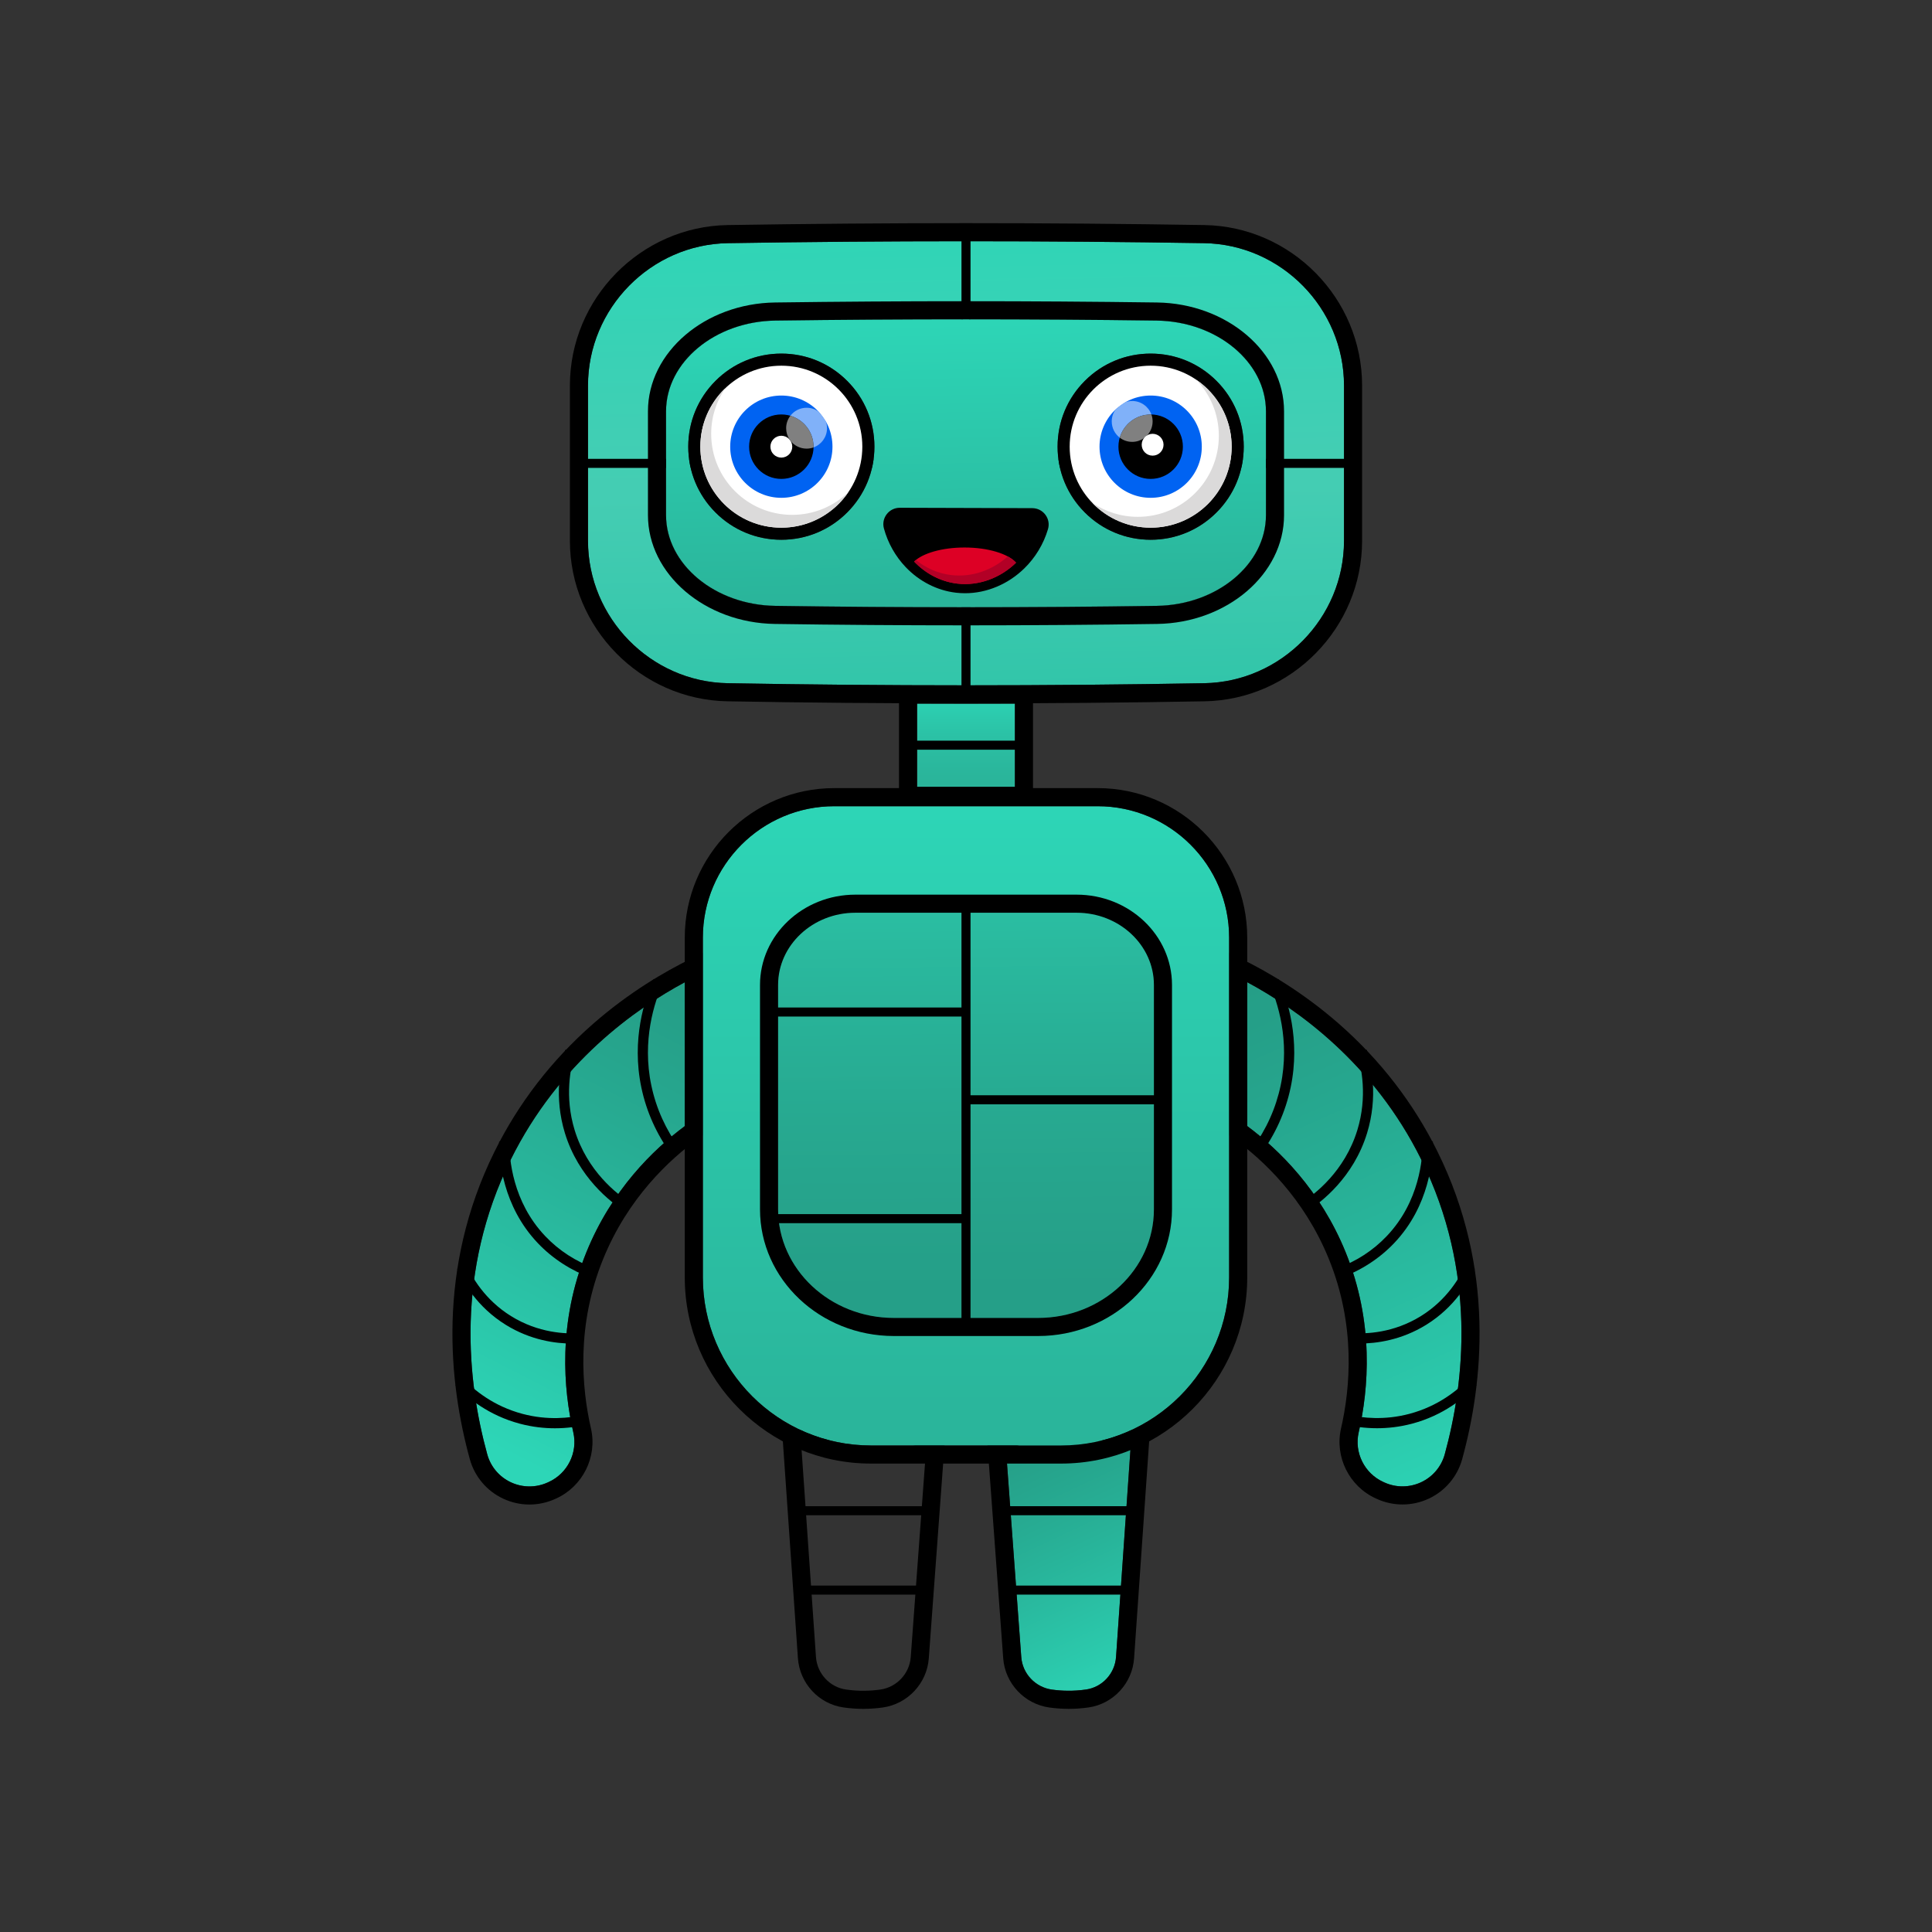 <?xml version="1.0" encoding="UTF-8"?>
<svg xmlns="http://www.w3.org/2000/svg" xmlns:xlink="http://www.w3.org/1999/xlink" width="4000" height="4000" viewBox="0 0 4000 4000">
<rect x="0" y="0" width="4000" height="4000" fill="#333333" stroke="none"/>
<defs>
<clipPath id="clip-0">

</clipPath>
<clipPath id="clip-1">
<path clip-rule="nonzero" d="M 1786.172 2975.75 L 1784.98 2975.75 C 1742.371 2975.922 1699.281 2984.281 1659.469 3000.039 L 1689.371 3430.609 C 1691.75 3464.852 1717.871 3493.18 1751.48 3497.988 C 1764.25 3499.809 1776.922 3500.66 1789.129 3500.531 C 1800.25 3500.449 1811.391 3499.629 1822.301 3498.121 C 1856.461 3493.371 1883.078 3465.09 1885.602 3430.871 L 1917.219 3001.77 C 1875.789 2984.719 1830.75 2975.75 1786.172 2975.75 Z M 1786.172 2975.75 "/>
</clipPath>
<clipPath id="clip-2">
<path clip-rule="nonzero" d="M 1786.172 2975.75 L 1784.98 2975.75 C 1742.371 2975.922 1699.281 2984.281 1659.469 3000.039 L 1689.371 3430.609 C 1691.75 3464.852 1717.871 3493.18 1751.48 3497.988 C 1764.25 3499.809 1776.922 3500.66 1789.129 3500.531 C 1800.25 3500.449 1811.391 3499.629 1822.301 3498.121 C 1856.461 3493.371 1883.078 3465.09 1885.602 3430.871 L 1917.219 3001.77 C 1875.789 2984.719 1830.75 2975.75 1786.172 2975.75 "/>
</clipPath>
<linearGradient id="linear-pattern-0" gradientUnits="userSpaceOnUse" x1="-0.039" y1="0" x2="1.02" y2="0" gradientTransform="matrix(226.65, -503.029, 503.029, 226.65, 1657.49, 3476.1)">
<stop offset="0" stop-color="rgb(17.647%, 83.92%, 71.764%)" stop-opacity="1"/>
<stop offset="0.031" stop-color="rgb(17.647%, 83.92%, 71.764%)" stop-opacity="1"/>
<stop offset="0.047" stop-color="rgb(17.625%, 83.78%, 71.643%)" stop-opacity="1"/>
<stop offset="0.055" stop-color="rgb(17.59%, 83.531%, 71.429%)" stop-opacity="1"/>
<stop offset="0.062" stop-color="rgb(17.558%, 83.311%, 71.242%)" stop-opacity="1"/>
<stop offset="0.07" stop-color="rgb(17.528%, 83.093%, 71.054%)" stop-opacity="1"/>
<stop offset="0.078" stop-color="rgb(17.497%, 82.874%, 70.866%)" stop-opacity="1"/>
<stop offset="0.086" stop-color="rgb(17.465%, 82.655%, 70.68%)" stop-opacity="1"/>
<stop offset="0.094" stop-color="rgb(17.435%, 82.439%, 70.494%)" stop-opacity="1"/>
<stop offset="0.102" stop-color="rgb(17.403%, 82.222%, 70.308%)" stop-opacity="1"/>
<stop offset="0.109" stop-color="rgb(17.372%, 82.005%, 70.122%)" stop-opacity="1"/>
<stop offset="0.117" stop-color="rgb(17.342%, 81.789%, 69.936%)" stop-opacity="1"/>
<stop offset="0.125" stop-color="rgb(17.311%, 81.572%, 69.751%)" stop-opacity="1"/>
<stop offset="0.133" stop-color="rgb(17.281%, 81.357%, 69.566%)" stop-opacity="1"/>
<stop offset="0.141" stop-color="rgb(17.249%, 81.142%, 69.382%)" stop-opacity="1"/>
<stop offset="0.148" stop-color="rgb(17.218%, 80.927%, 69.197%)" stop-opacity="1"/>
<stop offset="0.156" stop-color="rgb(17.188%, 80.713%, 69.014%)" stop-opacity="1"/>
<stop offset="0.164" stop-color="rgb(17.157%, 80.499%, 68.831%)" stop-opacity="1"/>
<stop offset="0.172" stop-color="rgb(17.126%, 80.286%, 68.648%)" stop-opacity="1"/>
<stop offset="0.18" stop-color="rgb(17.096%, 80.072%, 68.465%)" stop-opacity="1"/>
<stop offset="0.188" stop-color="rgb(17.065%, 79.86%, 68.283%)" stop-opacity="1"/>
<stop offset="0.195" stop-color="rgb(17.036%, 79.648%, 68.1%)" stop-opacity="1"/>
<stop offset="0.203" stop-color="rgb(17.006%, 79.436%, 67.92%)" stop-opacity="1"/>
<stop offset="0.211" stop-color="rgb(16.975%, 79.225%, 67.738%)" stop-opacity="1"/>
<stop offset="0.219" stop-color="rgb(16.945%, 79.015%, 67.558%)" stop-opacity="1"/>
<stop offset="0.227" stop-color="rgb(16.914%, 78.804%, 67.378%)" stop-opacity="1"/>
<stop offset="0.234" stop-color="rgb(16.885%, 78.593%, 67.198%)" stop-opacity="1"/>
<stop offset="0.242" stop-color="rgb(16.855%, 78.383%, 67.018%)" stop-opacity="1"/>
<stop offset="0.25" stop-color="rgb(16.826%, 78.175%, 66.838%)" stop-opacity="1"/>
<stop offset="0.258" stop-color="rgb(16.795%, 77.966%, 66.66%)" stop-opacity="1"/>
<stop offset="0.266" stop-color="rgb(16.766%, 77.759%, 66.481%)" stop-opacity="1"/>
<stop offset="0.273" stop-color="rgb(16.736%, 77.551%, 66.304%)" stop-opacity="1"/>
<stop offset="0.281" stop-color="rgb(16.707%, 77.344%, 66.127%)" stop-opacity="1"/>
<stop offset="0.289" stop-color="rgb(16.676%, 77.136%, 65.95%)" stop-opacity="1"/>
<stop offset="0.297" stop-color="rgb(16.647%, 76.93%, 65.773%)" stop-opacity="1"/>
<stop offset="0.305" stop-color="rgb(16.618%, 76.726%, 65.596%)" stop-opacity="1"/>
<stop offset="0.312" stop-color="rgb(16.588%, 76.52%, 65.421%)" stop-opacity="1"/>
<stop offset="0.32" stop-color="rgb(16.559%, 76.315%, 65.245%)" stop-opacity="1"/>
<stop offset="0.328" stop-color="rgb(16.53%, 76.111%, 65.07%)" stop-opacity="1"/>
<stop offset="0.336" stop-color="rgb(16.501%, 75.908%, 64.896%)" stop-opacity="1"/>
<stop offset="0.344" stop-color="rgb(16.472%, 75.705%, 64.722%)" stop-opacity="1"/>
<stop offset="0.352" stop-color="rgb(16.443%, 75.502%, 64.548%)" stop-opacity="1"/>
<stop offset="0.359" stop-color="rgb(16.414%, 75.301%, 64.375%)" stop-opacity="1"/>
<stop offset="0.367" stop-color="rgb(16.385%, 75.099%, 64.201%)" stop-opacity="1"/>
<stop offset="0.375" stop-color="rgb(16.357%, 74.898%, 64.029%)" stop-opacity="1"/>
<stop offset="0.383" stop-color="rgb(16.328%, 74.696%, 63.858%)" stop-opacity="1"/>
<stop offset="0.391" stop-color="rgb(16.299%, 74.496%, 63.687%)" stop-opacity="1"/>
<stop offset="0.398" stop-color="rgb(16.272%, 74.298%, 63.516%)" stop-opacity="1"/>
<stop offset="0.406" stop-color="rgb(16.243%, 74.1%, 63.345%)" stop-opacity="1"/>
<stop offset="0.414" stop-color="rgb(16.214%, 73.901%, 63.176%)" stop-opacity="1"/>
<stop offset="0.422" stop-color="rgb(16.187%, 73.703%, 63.007%)" stop-opacity="1"/>
<stop offset="0.43" stop-color="rgb(16.158%, 73.506%, 62.837%)" stop-opacity="1"/>
<stop offset="0.438" stop-color="rgb(16.13%, 73.309%, 62.669%)" stop-opacity="1"/>
<stop offset="0.453" stop-color="rgb(16.089%, 73.016%, 62.418%)" stop-opacity="1"/>
<stop offset="0.469" stop-color="rgb(16.032%, 72.627%, 62.083%)" stop-opacity="1"/>
<stop offset="0.484" stop-color="rgb(15.977%, 72.24%, 61.752%)" stop-opacity="1"/>
<stop offset="0.5" stop-color="rgb(15.923%, 71.855%, 61.423%)" stop-opacity="1"/>
<stop offset="0.516" stop-color="rgb(15.868%, 71.474%, 61.096%)" stop-opacity="1"/>
<stop offset="0.531" stop-color="rgb(15.814%, 71.095%, 60.771%)" stop-opacity="1"/>
<stop offset="0.547" stop-color="rgb(15.759%, 70.718%, 60.448%)" stop-opacity="1"/>
<stop offset="0.562" stop-color="rgb(15.706%, 70.346%, 60.127%)" stop-opacity="1"/>
<stop offset="0.578" stop-color="rgb(15.654%, 69.975%, 59.81%)" stop-opacity="1"/>
<stop offset="0.594" stop-color="rgb(15.601%, 69.608%, 59.494%)" stop-opacity="1"/>
<stop offset="0.609" stop-color="rgb(15.549%, 69.243%, 59.183%)" stop-opacity="1"/>
<stop offset="0.625" stop-color="rgb(15.497%, 68.881%, 58.873%)" stop-opacity="1"/>
<stop offset="0.641" stop-color="rgb(15.446%, 68.523%, 58.565%)" stop-opacity="1"/>
<stop offset="0.656" stop-color="rgb(15.395%, 68.167%, 58.261%)" stop-opacity="1"/>
<stop offset="0.672" stop-color="rgb(15.346%, 67.816%, 57.959%)" stop-opacity="1"/>
<stop offset="0.688" stop-color="rgb(15.295%, 67.468%, 57.661%)" stop-opacity="1"/>
<stop offset="0.703" stop-color="rgb(15.247%, 67.125%, 57.367%)" stop-opacity="1"/>
<stop offset="0.719" stop-color="rgb(15.198%, 66.785%, 57.075%)" stop-opacity="1"/>
<stop offset="0.734" stop-color="rgb(15.149%, 66.447%, 56.787%)" stop-opacity="1"/>
<stop offset="0.75" stop-color="rgb(15.102%, 66.116%, 56.503%)" stop-opacity="1"/>
<stop offset="0.766" stop-color="rgb(15.056%, 65.79%, 56.223%)" stop-opacity="1"/>
<stop offset="0.781" stop-color="rgb(15.01%, 65.468%, 55.946%)" stop-opacity="1"/>
<stop offset="0.797" stop-color="rgb(14.964%, 65.15%, 55.675%)" stop-opacity="1"/>
<stop offset="0.812" stop-color="rgb(14.92%, 64.838%, 55.408%)" stop-opacity="1"/>
<stop offset="0.828" stop-color="rgb(14.876%, 64.532%, 55.145%)" stop-opacity="1"/>
<stop offset="0.844" stop-color="rgb(14.833%, 64.233%, 54.889%)" stop-opacity="1"/>
<stop offset="0.859" stop-color="rgb(14.792%, 63.94%, 54.637%)" stop-opacity="1"/>
<stop offset="0.875" stop-color="rgb(14.751%, 63.654%, 54.393%)" stop-opacity="1"/>
<stop offset="0.891" stop-color="rgb(14.711%, 63.376%, 54.155%)" stop-opacity="1"/>
<stop offset="0.906" stop-color="rgb(14.673%, 63.109%, 53.925%)" stop-opacity="1"/>
<stop offset="0.922" stop-color="rgb(14.636%, 62.851%, 53.705%)" stop-opacity="1"/>
<stop offset="0.938" stop-color="rgb(14.601%, 62.607%, 53.494%)" stop-opacity="1"/>
<stop offset="0.953" stop-color="rgb(14.568%, 62.378%, 53.299%)" stop-opacity="1"/>
<stop offset="0.969" stop-color="rgb(14.539%, 62.17%, 53.12%)" stop-opacity="1"/>
<stop offset="1" stop-color="rgb(14.517%, 62.016%, 52.989%)" stop-opacity="1"/>
</linearGradient>
<clipPath id="clip-3">
<path clip-rule="nonzero" d="M 2082 2975 L 2341 2975 L 2341 3501 L 2082 3501 Z M 2082 2975 "/>
</clipPath>
<clipPath id="clip-4">
<path clip-rule="nonzero" d="M 2310.648 3430.602 L 2340.559 3000.031 C 2300.75 2984.27 2257.66 2975.91 2215.129 2975.75 L 2213.859 2975.738 C 2169.27 2975.738 2124.238 2984.711 2082.809 3001.762 L 2114.43 3430.859 C 2116.949 3465.078 2143.57 3493.359 2177.719 3498.109 C 2188.641 3499.629 2199.77 3500.441 2210.82 3500.52 C 2223.109 3500.648 2235.781 3499.801 2248.539 3497.98 C 2282.16 3493.172 2308.281 3464.84 2310.648 3430.602 Z M 2310.648 3430.602 "/>
</clipPath>
<clipPath id="clip-5">
<path clip-rule="nonzero" d="M 2310.648 3430.602 L 2340.559 3000.031 C 2300.75 2984.27 2257.66 2975.91 2215.129 2975.75 L 2213.859 2975.738 C 2169.27 2975.738 2124.238 2984.711 2082.809 3001.762 L 2114.43 3430.859 C 2116.949 3465.078 2143.57 3493.359 2177.719 3498.109 C 2188.641 3499.629 2199.77 3500.441 2210.82 3500.52 C 2223.109 3500.648 2235.781 3499.801 2248.539 3497.98 C 2282.16 3493.172 2308.281 3464.84 2310.648 3430.602 "/>
</clipPath>
<linearGradient id="linear-pattern-1" gradientUnits="userSpaceOnUse" x1="0.024" y1="0" x2="1.021" y2="0" gradientTransform="matrix(-249.602, -530.763, 530.763, -249.602, 2361.72, 3506.48)">
<stop offset="0" stop-color="rgb(17.554%, 83.275%, 71.21%)" stop-opacity="1"/>
<stop offset="0.008" stop-color="rgb(17.538%, 83.171%, 71.121%)" stop-opacity="1"/>
<stop offset="0.016" stop-color="rgb(17.509%, 82.967%, 70.946%)" stop-opacity="1"/>
<stop offset="0.023" stop-color="rgb(17.48%, 82.761%, 70.769%)" stop-opacity="1"/>
<stop offset="0.031" stop-color="rgb(17.451%, 82.556%, 70.593%)" stop-opacity="1"/>
<stop offset="0.039" stop-color="rgb(17.421%, 82.352%, 70.418%)" stop-opacity="1"/>
<stop offset="0.047" stop-color="rgb(17.392%, 82.147%, 70.244%)" stop-opacity="1"/>
<stop offset="0.055" stop-color="rgb(17.363%, 81.943%, 70.068%)" stop-opacity="1"/>
<stop offset="0.062" stop-color="rgb(17.334%, 81.74%, 69.894%)" stop-opacity="1"/>
<stop offset="0.07" stop-color="rgb(17.305%, 81.535%, 69.72%)" stop-opacity="1"/>
<stop offset="0.078" stop-color="rgb(17.276%, 81.334%, 69.547%)" stop-opacity="1"/>
<stop offset="0.086" stop-color="rgb(17.247%, 81.131%, 69.373%)" stop-opacity="1"/>
<stop offset="0.094" stop-color="rgb(17.218%, 80.93%, 69.199%)" stop-opacity="1"/>
<stop offset="0.102" stop-color="rgb(17.189%, 80.728%, 69.026%)" stop-opacity="1"/>
<stop offset="0.109" stop-color="rgb(17.16%, 80.527%, 68.854%)" stop-opacity="1"/>
<stop offset="0.117" stop-color="rgb(17.133%, 80.325%, 68.681%)" stop-opacity="1"/>
<stop offset="0.125" stop-color="rgb(17.104%, 80.124%, 68.51%)" stop-opacity="1"/>
<stop offset="0.133" stop-color="rgb(17.075%, 79.924%, 68.338%)" stop-opacity="1"/>
<stop offset="0.141" stop-color="rgb(17.047%, 79.724%, 68.167%)" stop-opacity="1"/>
<stop offset="0.148" stop-color="rgb(17.018%, 79.526%, 67.996%)" stop-opacity="1"/>
<stop offset="0.156" stop-color="rgb(16.989%, 79.326%, 67.825%)" stop-opacity="1"/>
<stop offset="0.164" stop-color="rgb(16.962%, 79.128%, 67.656%)" stop-opacity="1"/>
<stop offset="0.172" stop-color="rgb(16.933%, 78.929%, 67.485%)" stop-opacity="1"/>
<stop offset="0.18" stop-color="rgb(16.905%, 78.731%, 67.316%)" stop-opacity="1"/>
<stop offset="0.188" stop-color="rgb(16.876%, 78.534%, 67.146%)" stop-opacity="1"/>
<stop offset="0.195" stop-color="rgb(16.849%, 78.337%, 66.978%)" stop-opacity="1"/>
<stop offset="0.203" stop-color="rgb(16.82%, 78.14%, 66.809%)" stop-opacity="1"/>
<stop offset="0.211" stop-color="rgb(16.792%, 77.945%, 66.641%)" stop-opacity="1"/>
<stop offset="0.219" stop-color="rgb(16.765%, 77.748%, 66.473%)" stop-opacity="1"/>
<stop offset="0.234" stop-color="rgb(16.722%, 77.455%, 66.222%)" stop-opacity="1"/>
<stop offset="0.25" stop-color="rgb(16.667%, 77.068%, 65.889%)" stop-opacity="1"/>
<stop offset="0.266" stop-color="rgb(16.612%, 76.68%, 65.556%)" stop-opacity="1"/>
<stop offset="0.281" stop-color="rgb(16.557%, 76.294%, 65.227%)" stop-opacity="1"/>
<stop offset="0.297" stop-color="rgb(16.502%, 75.911%, 64.897%)" stop-opacity="1"/>
<stop offset="0.312" stop-color="rgb(16.447%, 75.529%, 64.571%)" stop-opacity="1"/>
<stop offset="0.328" stop-color="rgb(16.393%, 75.15%, 64.244%)" stop-opacity="1"/>
<stop offset="0.344" stop-color="rgb(16.339%, 74.771%, 63.921%)" stop-opacity="1"/>
<stop offset="0.359" stop-color="rgb(16.284%, 74.396%, 63.599%)" stop-opacity="1"/>
<stop offset="0.375" stop-color="rgb(16.231%, 74.02%, 63.278%)" stop-opacity="1"/>
<stop offset="0.391" stop-color="rgb(16.179%, 73.648%, 62.959%)" stop-opacity="1"/>
<stop offset="0.406" stop-color="rgb(16.125%, 73.279%, 62.642%)" stop-opacity="1"/>
<stop offset="0.422" stop-color="rgb(16.074%, 72.911%, 62.326%)" stop-opacity="1"/>
<stop offset="0.438" stop-color="rgb(16.022%, 72.545%, 62.013%)" stop-opacity="1"/>
<stop offset="0.453" stop-color="rgb(15.97%, 72.182%, 61.702%)" stop-opacity="1"/>
<stop offset="0.469" stop-color="rgb(15.918%, 71.82%, 61.391%)" stop-opacity="1"/>
<stop offset="0.484" stop-color="rgb(15.866%, 71.46%, 61.082%)" stop-opacity="1"/>
<stop offset="0.5" stop-color="rgb(15.814%, 71.103%, 60.777%)" stop-opacity="1"/>
<stop offset="0.516" stop-color="rgb(15.764%, 70.749%, 60.474%)" stop-opacity="1"/>
<stop offset="0.531" stop-color="rgb(15.714%, 70.398%, 60.172%)" stop-opacity="1"/>
<stop offset="0.547" stop-color="rgb(15.665%, 70.049%, 59.872%)" stop-opacity="1"/>
<stop offset="0.562" stop-color="rgb(15.614%, 69.701%, 59.576%)" stop-opacity="1"/>
<stop offset="0.578" stop-color="rgb(15.565%, 69.357%, 59.28%)" stop-opacity="1"/>
<stop offset="0.594" stop-color="rgb(15.517%, 69.016%, 58.987%)" stop-opacity="1"/>
<stop offset="0.609" stop-color="rgb(15.468%, 68.677%, 58.698%)" stop-opacity="1"/>
<stop offset="0.625" stop-color="rgb(15.421%, 68.341%, 58.411%)" stop-opacity="1"/>
<stop offset="0.641" stop-color="rgb(15.373%, 68.01%, 58.125%)" stop-opacity="1"/>
<stop offset="0.656" stop-color="rgb(15.326%, 67.68%, 57.843%)" stop-opacity="1"/>
<stop offset="0.672" stop-color="rgb(15.28%, 67.354%, 57.564%)" stop-opacity="1"/>
<stop offset="0.688" stop-color="rgb(15.233%, 67.032%, 57.288%)" stop-opacity="1"/>
<stop offset="0.703" stop-color="rgb(15.187%, 66.713%, 57.014%)" stop-opacity="1"/>
<stop offset="0.719" stop-color="rgb(15.143%, 66.397%, 56.744%)" stop-opacity="1"/>
<stop offset="0.734" stop-color="rgb(15.097%, 66.086%, 56.477%)" stop-opacity="1"/>
<stop offset="0.75" stop-color="rgb(15.054%, 65.779%, 56.213%)" stop-opacity="1"/>
<stop offset="0.766" stop-color="rgb(15.012%, 65.475%, 55.952%)" stop-opacity="1"/>
<stop offset="0.781" stop-color="rgb(14.969%, 65.176%, 55.698%)" stop-opacity="1"/>
<stop offset="0.797" stop-color="rgb(14.926%, 64.882%, 55.446%)" stop-opacity="1"/>
<stop offset="0.812" stop-color="rgb(14.885%, 64.594%, 55.197%)" stop-opacity="1"/>
<stop offset="0.828" stop-color="rgb(14.845%, 64.31%, 54.955%)" stop-opacity="1"/>
<stop offset="0.844" stop-color="rgb(14.806%, 64.032%, 54.716%)" stop-opacity="1"/>
<stop offset="0.859" stop-color="rgb(14.766%, 63.76%, 54.485%)" stop-opacity="1"/>
<stop offset="0.875" stop-color="rgb(14.728%, 63.496%, 54.257%)" stop-opacity="1"/>
<stop offset="0.891" stop-color="rgb(14.691%, 63.24%, 54.037%)" stop-opacity="1"/>
<stop offset="0.906" stop-color="rgb(14.656%, 62.993%, 53.825%)" stop-opacity="1"/>
<stop offset="0.922" stop-color="rgb(14.622%, 62.755%, 53.622%)" stop-opacity="1"/>
<stop offset="0.938" stop-color="rgb(14.59%, 62.529%, 53.429%)" stop-opacity="1"/>
<stop offset="0.969" stop-color="rgb(14.548%, 62.231%, 53.172%)" stop-opacity="1"/>
<stop offset="1" stop-color="rgb(14.514%, 62.001%, 52.975%)" stop-opacity="1"/>
</linearGradient>
<clipPath id="clip-6">
<path clip-rule="nonzero" d="M 2582 2033 L 3026 2033 L 3026 3078 L 2582 3078 Z M 2582 2033 "/>
</clipPath>
<clipPath id="clip-7">
<path clip-rule="nonzero" d="M 2991.199 3010.91 C 3032.461 2860.879 3057.512 2633.25 2942.621 2400.871 C 2843.391 2200.18 2683.84 2088.109 2582.262 2033.602 L 2582.262 2331.398 C 2647.801 2380.109 2733.551 2463.672 2785.891 2592.328 C 2845.441 2738.691 2833.5 2876.121 2813 2965.648 C 2803.461 3007.352 2824.922 3050.512 2864.051 3068.27 L 2866.211 3069.25 C 2890.461 3080.27 2918.219 3080.102 2942.352 3068.789 C 2966.379 3057.539 2984.18 3036.441 2991.199 3010.91 Z M 2991.199 3010.91 "/>
</clipPath>
<clipPath id="clip-8">
<path clip-rule="nonzero" d="M 2991.199 3010.91 C 3032.461 2860.879 3057.512 2633.25 2942.621 2400.871 C 2843.391 2200.18 2683.84 2088.109 2582.262 2033.602 L 2582.262 2331.398 C 2647.801 2380.109 2733.551 2463.672 2785.891 2592.328 C 2845.441 2738.691 2833.5 2876.121 2813 2965.648 C 2803.461 3007.352 2824.922 3050.512 2864.051 3068.27 L 2866.211 3069.25 C 2890.461 3080.27 2918.219 3080.102 2942.352 3068.789 C 2966.379 3057.539 2984.18 3036.441 2991.199 3010.91 "/>
</clipPath>
<linearGradient id="linear-pattern-2" gradientUnits="userSpaceOnUse" x1="0.023" y1="0" x2="1.041" y2="0" gradientTransform="matrix(-461.907, -1029.97, 1029.97, -461.907, 3058.54, 3107.67)">
<stop offset="0" stop-color="rgb(17.561%, 83.324%, 71.252%)" stop-opacity="1"/>
<stop offset="0.008" stop-color="rgb(17.546%, 83.218%, 71.161%)" stop-opacity="1"/>
<stop offset="0.016" stop-color="rgb(17.516%, 83.008%, 70.981%)" stop-opacity="1"/>
<stop offset="0.023" stop-color="rgb(17.485%, 82.797%, 70.801%)" stop-opacity="1"/>
<stop offset="0.031" stop-color="rgb(17.456%, 82.588%, 70.622%)" stop-opacity="1"/>
<stop offset="0.039" stop-color="rgb(17.426%, 82.379%, 70.442%)" stop-opacity="1"/>
<stop offset="0.047" stop-color="rgb(17.397%, 82.17%, 70.264%)" stop-opacity="1"/>
<stop offset="0.055" stop-color="rgb(17.366%, 81.963%, 70.085%)" stop-opacity="1"/>
<stop offset="0.062" stop-color="rgb(17.337%, 81.755%, 69.907%)" stop-opacity="1"/>
<stop offset="0.07" stop-color="rgb(17.307%, 81.548%, 69.73%)" stop-opacity="1"/>
<stop offset="0.078" stop-color="rgb(17.278%, 81.34%, 69.551%)" stop-opacity="1"/>
<stop offset="0.086" stop-color="rgb(17.247%, 81.133%, 69.374%)" stop-opacity="1"/>
<stop offset="0.094" stop-color="rgb(17.218%, 80.927%, 69.197%)" stop-opacity="1"/>
<stop offset="0.102" stop-color="rgb(17.189%, 80.721%, 69.02%)" stop-opacity="1"/>
<stop offset="0.109" stop-color="rgb(17.159%, 80.515%, 68.845%)" stop-opacity="1"/>
<stop offset="0.117" stop-color="rgb(17.13%, 80.31%, 68.668%)" stop-opacity="1"/>
<stop offset="0.125" stop-color="rgb(17.101%, 80.106%, 68.492%)" stop-opacity="1"/>
<stop offset="0.133" stop-color="rgb(17.072%, 79.901%, 68.317%)" stop-opacity="1"/>
<stop offset="0.141" stop-color="rgb(17.043%, 79.697%, 68.143%)" stop-opacity="1"/>
<stop offset="0.148" stop-color="rgb(17.014%, 79.492%, 67.969%)" stop-opacity="1"/>
<stop offset="0.156" stop-color="rgb(16.985%, 79.289%, 67.795%)" stop-opacity="1"/>
<stop offset="0.164" stop-color="rgb(16.956%, 79.086%, 67.621%)" stop-opacity="1"/>
<stop offset="0.172" stop-color="rgb(16.927%, 78.883%, 67.447%)" stop-opacity="1"/>
<stop offset="0.18" stop-color="rgb(16.898%, 78.682%, 67.273%)" stop-opacity="1"/>
<stop offset="0.188" stop-color="rgb(16.869%, 78.481%, 67.101%)" stop-opacity="1"/>
<stop offset="0.195" stop-color="rgb(16.84%, 78.279%, 66.928%)" stop-opacity="1"/>
<stop offset="0.203" stop-color="rgb(16.811%, 78.079%, 66.756%)" stop-opacity="1"/>
<stop offset="0.211" stop-color="rgb(16.783%, 77.878%, 66.585%)" stop-opacity="1"/>
<stop offset="0.219" stop-color="rgb(16.754%, 77.678%, 66.414%)" stop-opacity="1"/>
<stop offset="0.227" stop-color="rgb(16.725%, 77.48%, 66.243%)" stop-opacity="1"/>
<stop offset="0.234" stop-color="rgb(16.698%, 77.281%, 66.072%)" stop-opacity="1"/>
<stop offset="0.242" stop-color="rgb(16.669%, 77.083%, 65.901%)" stop-opacity="1"/>
<stop offset="0.25" stop-color="rgb(16.641%, 76.884%, 65.732%)" stop-opacity="1"/>
<stop offset="0.258" stop-color="rgb(16.612%, 76.686%, 65.562%)" stop-opacity="1"/>
<stop offset="0.266" stop-color="rgb(16.585%, 76.489%, 65.395%)" stop-opacity="1"/>
<stop offset="0.273" stop-color="rgb(16.556%, 76.292%, 65.225%)" stop-opacity="1"/>
<stop offset="0.281" stop-color="rgb(16.528%, 76.097%, 65.057%)" stop-opacity="1"/>
<stop offset="0.297" stop-color="rgb(16.486%, 75.804%, 64.806%)" stop-opacity="1"/>
<stop offset="0.312" stop-color="rgb(16.431%, 75.414%, 64.473%)" stop-opacity="1"/>
<stop offset="0.328" stop-color="rgb(16.376%, 75.026%, 64.14%)" stop-opacity="1"/>
<stop offset="0.344" stop-color="rgb(16.321%, 74.641%, 63.809%)" stop-opacity="1"/>
<stop offset="0.359" stop-color="rgb(16.266%, 74.257%, 63.481%)" stop-opacity="1"/>
<stop offset="0.375" stop-color="rgb(16.211%, 73.875%, 63.155%)" stop-opacity="1"/>
<stop offset="0.391" stop-color="rgb(16.156%, 73.497%, 62.828%)" stop-opacity="1"/>
<stop offset="0.406" stop-color="rgb(16.103%, 73.119%, 62.505%)" stop-opacity="1"/>
<stop offset="0.422" stop-color="rgb(16.049%, 72.745%, 62.184%)" stop-opacity="1"/>
<stop offset="0.438" stop-color="rgb(15.996%, 72.372%, 61.865%)" stop-opacity="1"/>
<stop offset="0.453" stop-color="rgb(15.944%, 72.002%, 61.548%)" stop-opacity="1"/>
<stop offset="0.469" stop-color="rgb(15.891%, 71.634%, 61.232%)" stop-opacity="1"/>
<stop offset="0.484" stop-color="rgb(15.839%, 71.268%, 60.918%)" stop-opacity="1"/>
<stop offset="0.5" stop-color="rgb(15.787%, 70.905%, 60.606%)" stop-opacity="1"/>
<stop offset="0.516" stop-color="rgb(15.735%, 70.544%, 60.298%)" stop-opacity="1"/>
<stop offset="0.531" stop-color="rgb(15.685%, 70.186%, 59.991%)" stop-opacity="1"/>
<stop offset="0.547" stop-color="rgb(15.633%, 69.832%, 59.686%)" stop-opacity="1"/>
<stop offset="0.562" stop-color="rgb(15.582%, 69.479%, 59.384%)" stop-opacity="1"/>
<stop offset="0.578" stop-color="rgb(15.533%, 69.128%, 59.085%)" stop-opacity="1"/>
<stop offset="0.594" stop-color="rgb(15.483%, 68.782%, 58.788%)" stop-opacity="1"/>
<stop offset="0.609" stop-color="rgb(15.434%, 68.439%, 58.493%)" stop-opacity="1"/>
<stop offset="0.625" stop-color="rgb(15.385%, 68.098%, 58.202%)" stop-opacity="1"/>
<stop offset="0.641" stop-color="rgb(15.337%, 67.761%, 57.913%)" stop-opacity="1"/>
<stop offset="0.656" stop-color="rgb(15.289%, 67.427%, 57.626%)" stop-opacity="1"/>
<stop offset="0.672" stop-color="rgb(15.242%, 67.096%, 57.343%)" stop-opacity="1"/>
<stop offset="0.688" stop-color="rgb(15.196%, 66.769%, 57.063%)" stop-opacity="1"/>
<stop offset="0.703" stop-color="rgb(15.15%, 66.447%, 56.787%)" stop-opacity="1"/>
<stop offset="0.719" stop-color="rgb(15.105%, 66.129%, 56.514%)" stop-opacity="1"/>
<stop offset="0.734" stop-color="rgb(15.059%, 65.814%, 56.244%)" stop-opacity="1"/>
<stop offset="0.75" stop-color="rgb(15.015%, 65.504%, 55.977%)" stop-opacity="1"/>
<stop offset="0.766" stop-color="rgb(14.972%, 65.198%, 55.716%)" stop-opacity="1"/>
<stop offset="0.781" stop-color="rgb(14.929%, 64.897%, 55.458%)" stop-opacity="1"/>
<stop offset="0.797" stop-color="rgb(14.886%, 64.603%, 55.205%)" stop-opacity="1"/>
<stop offset="0.812" stop-color="rgb(14.844%, 64.313%, 54.956%)" stop-opacity="1"/>
<stop offset="0.828" stop-color="rgb(14.804%, 64.029%, 54.713%)" stop-opacity="1"/>
<stop offset="0.844" stop-color="rgb(14.764%, 63.751%, 54.477%)" stop-opacity="1"/>
<stop offset="0.859" stop-color="rgb(14.726%, 63.483%, 54.245%)" stop-opacity="1"/>
<stop offset="0.875" stop-color="rgb(14.69%, 63.22%, 54.021%)" stop-opacity="1"/>
<stop offset="0.891" stop-color="rgb(14.653%, 62.968%, 53.804%)" stop-opacity="1"/>
<stop offset="0.906" stop-color="rgb(14.618%, 62.727%, 53.598%)" stop-opacity="1"/>
<stop offset="0.922" stop-color="rgb(14.586%, 62.498%, 53.403%)" stop-opacity="1"/>
<stop offset="0.938" stop-color="rgb(14.555%, 62.286%, 53.221%)" stop-opacity="1"/>
<stop offset="1" stop-color="rgb(14.525%, 62.073%, 53.036%)" stop-opacity="1"/>
</linearGradient>
<clipPath id="clip-9">
<path clip-rule="nonzero" d="M 974 2033 L 1418 2033 L 1418 3078 L 974 3078 Z M 974 2033 "/>
</clipPath>
<clipPath id="clip-10">
<path clip-rule="nonzero" d="M 1057.379 2400.969 C 942.484 2633.359 967.543 2860.98 1008.801 3011 C 1015.82 3036.539 1033.629 3057.641 1057.648 3068.898 C 1081.781 3080.199 1109.531 3080.371 1133.789 3069.352 L 1135.949 3068.371 C 1175.078 3050.609 1196.551 3007.449 1187 2965.75 C 1166.5 2876.219 1154.559 2738.781 1214.109 2592.43 C 1266.449 2463.77 1352.191 2380.211 1417.738 2331.5 L 1417.738 2033.699 C 1316.16 2088.211 1156.609 2200.281 1057.379 2400.969 Z M 1057.379 2400.969 "/>
</clipPath>
<clipPath id="clip-11">
<path clip-rule="nonzero" d="M 1057.379 2400.969 C 942.484 2633.359 967.543 2860.98 1008.801 3011 C 1015.82 3036.539 1033.629 3057.641 1057.648 3068.898 C 1081.781 3080.199 1109.531 3080.371 1133.789 3069.352 L 1135.949 3068.371 C 1175.078 3050.609 1196.551 3007.449 1187 2965.75 C 1166.5 2876.219 1154.559 2738.781 1214.109 2592.43 C 1266.449 2463.77 1352.191 2380.211 1417.738 2331.5 L 1417.738 2033.699 C 1316.16 2088.211 1156.609 2200.281 1057.379 2400.969 "/>
</clipPath>
<linearGradient id="linear-pattern-3" gradientUnits="userSpaceOnUse" x1="-0.107" y1="0" x2="1.028" y2="0" gradientTransform="matrix(460.628, -901.443, 901.443, 460.628, 982.499, 2979.69)">
<stop offset="0" stop-color="rgb(17.647%, 83.92%, 71.764%)" stop-opacity="1"/>
<stop offset="0.062" stop-color="rgb(17.647%, 83.92%, 71.764%)" stop-opacity="1"/>
<stop offset="0.094" stop-color="rgb(17.647%, 83.92%, 71.764%)" stop-opacity="1"/>
<stop offset="0.102" stop-color="rgb(17.63%, 83.806%, 71.664%)" stop-opacity="1"/>
<stop offset="0.109" stop-color="rgb(17.596%, 83.574%, 71.466%)" stop-opacity="1"/>
<stop offset="0.117" stop-color="rgb(17.563%, 83.339%, 71.265%)" stop-opacity="1"/>
<stop offset="0.125" stop-color="rgb(17.529%, 83.104%, 71.063%)" stop-opacity="1"/>
<stop offset="0.133" stop-color="rgb(17.496%, 82.869%, 70.863%)" stop-opacity="1"/>
<stop offset="0.141" stop-color="rgb(17.462%, 82.637%, 70.663%)" stop-opacity="1"/>
<stop offset="0.148" stop-color="rgb(17.43%, 82.404%, 70.464%)" stop-opacity="1"/>
<stop offset="0.156" stop-color="rgb(17.397%, 82.172%, 70.264%)" stop-opacity="1"/>
<stop offset="0.164" stop-color="rgb(17.363%, 81.94%, 70.065%)" stop-opacity="1"/>
<stop offset="0.172" stop-color="rgb(17.329%, 81.708%, 69.867%)" stop-opacity="1"/>
<stop offset="0.18" stop-color="rgb(17.297%, 81.476%, 69.669%)" stop-opacity="1"/>
<stop offset="0.188" stop-color="rgb(17.264%, 81.245%, 69.47%)" stop-opacity="1"/>
<stop offset="0.195" stop-color="rgb(17.232%, 81.015%, 69.273%)" stop-opacity="1"/>
<stop offset="0.203" stop-color="rgb(17.198%, 80.786%, 69.077%)" stop-opacity="1"/>
<stop offset="0.211" stop-color="rgb(17.166%, 80.557%, 68.88%)" stop-opacity="1"/>
<stop offset="0.219" stop-color="rgb(17.133%, 80.328%, 68.684%)" stop-opacity="1"/>
<stop offset="0.227" stop-color="rgb(17.101%, 80.099%, 68.489%)" stop-opacity="1"/>
<stop offset="0.234" stop-color="rgb(17.067%, 79.872%, 68.294%)" stop-opacity="1"/>
<stop offset="0.242" stop-color="rgb(17.035%, 79.645%, 68.098%)" stop-opacity="1"/>
<stop offset="0.25" stop-color="rgb(17.003%, 79.419%, 67.905%)" stop-opacity="1"/>
<stop offset="0.258" stop-color="rgb(16.971%, 79.193%, 67.711%)" stop-opacity="1"/>
<stop offset="0.266" stop-color="rgb(16.937%, 78.967%, 67.517%)" stop-opacity="1"/>
<stop offset="0.273" stop-color="rgb(16.905%, 78.741%, 67.325%)" stop-opacity="1"/>
<stop offset="0.281" stop-color="rgb(16.873%, 78.517%, 67.133%)" stop-opacity="1"/>
<stop offset="0.289" stop-color="rgb(16.841%, 78.293%, 66.94%)" stop-opacity="1"/>
<stop offset="0.297" stop-color="rgb(16.809%, 78.07%, 66.748%)" stop-opacity="1"/>
<stop offset="0.305" stop-color="rgb(16.779%, 77.847%, 66.557%)" stop-opacity="1"/>
<stop offset="0.312" stop-color="rgb(16.747%, 77.625%, 66.367%)" stop-opacity="1"/>
<stop offset="0.32" stop-color="rgb(16.714%, 77.402%, 66.176%)" stop-opacity="1"/>
<stop offset="0.328" stop-color="rgb(16.682%, 77.18%, 65.987%)" stop-opacity="1"/>
<stop offset="0.336" stop-color="rgb(16.652%, 76.959%, 65.797%)" stop-opacity="1"/>
<stop offset="0.344" stop-color="rgb(16.62%, 76.74%, 65.608%)" stop-opacity="1"/>
<stop offset="0.352" stop-color="rgb(16.589%, 76.52%, 65.421%)" stop-opacity="1"/>
<stop offset="0.359" stop-color="rgb(16.557%, 76.3%, 65.231%)" stop-opacity="1"/>
<stop offset="0.367" stop-color="rgb(16.527%, 76.082%, 65.045%)" stop-opacity="1"/>
<stop offset="0.375" stop-color="rgb(16.495%, 75.864%, 64.859%)" stop-opacity="1"/>
<stop offset="0.383" stop-color="rgb(16.464%, 75.647%, 64.673%)" stop-opacity="1"/>
<stop offset="0.391" stop-color="rgb(16.434%, 75.43%, 64.487%)" stop-opacity="1"/>
<stop offset="0.398" stop-color="rgb(16.402%, 75.214%, 64.301%)" stop-opacity="1"/>
<stop offset="0.406" stop-color="rgb(16.371%, 74.998%, 64.116%)" stop-opacity="1"/>
<stop offset="0.414" stop-color="rgb(16.341%, 74.783%, 63.931%)" stop-opacity="1"/>
<stop offset="0.422" stop-color="rgb(16.31%, 74.57%, 63.748%)" stop-opacity="1"/>
<stop offset="0.43" stop-color="rgb(16.28%, 74.356%, 63.565%)" stop-opacity="1"/>
<stop offset="0.438" stop-color="rgb(16.249%, 74.142%, 63.382%)" stop-opacity="1"/>
<stop offset="0.445" stop-color="rgb(16.219%, 73.93%, 63.2%)" stop-opacity="1"/>
<stop offset="0.453" stop-color="rgb(16.188%, 73.718%, 63.019%)" stop-opacity="1"/>
<stop offset="0.461" stop-color="rgb(16.159%, 73.508%, 62.839%)" stop-opacity="1"/>
<stop offset="0.469" stop-color="rgb(16.129%, 73.297%, 62.659%)" stop-opacity="1"/>
<stop offset="0.477" stop-color="rgb(16.098%, 73.088%, 62.479%)" stop-opacity="1"/>
<stop offset="0.484" stop-color="rgb(16.069%, 72.879%, 62.299%)" stop-opacity="1"/>
<stop offset="0.492" stop-color="rgb(16.039%, 72.67%, 62.12%)" stop-opacity="1"/>
<stop offset="0.5" stop-color="rgb(16.01%, 72.462%, 61.943%)" stop-opacity="1"/>
<stop offset="0.508" stop-color="rgb(15.979%, 72.256%, 61.766%)" stop-opacity="1"/>
<stop offset="0.516" stop-color="rgb(15.95%, 72.049%, 61.589%)" stop-opacity="1"/>
<stop offset="0.523" stop-color="rgb(15.921%, 71.844%, 61.412%)" stop-opacity="1"/>
<stop offset="0.531" stop-color="rgb(15.891%, 71.64%, 61.237%)" stop-opacity="1"/>
<stop offset="0.539" stop-color="rgb(15.862%, 71.436%, 61.063%)" stop-opacity="1"/>
<stop offset="0.547" stop-color="rgb(15.833%, 71.233%, 60.889%)" stop-opacity="1"/>
<stop offset="0.555" stop-color="rgb(15.804%, 71.03%, 60.715%)" stop-opacity="1"/>
<stop offset="0.562" stop-color="rgb(15.776%, 70.828%, 60.541%)" stop-opacity="1"/>
<stop offset="0.57" stop-color="rgb(15.747%, 70.627%, 60.37%)" stop-opacity="1"/>
<stop offset="0.578" stop-color="rgb(15.718%, 70.427%, 60.199%)" stop-opacity="1"/>
<stop offset="0.586" stop-color="rgb(15.689%, 70.229%, 60.028%)" stop-opacity="1"/>
<stop offset="0.594" stop-color="rgb(15.662%, 70.03%, 59.857%)" stop-opacity="1"/>
<stop offset="0.602" stop-color="rgb(15.634%, 69.832%, 59.688%)" stop-opacity="1"/>
<stop offset="0.609" stop-color="rgb(15.605%, 69.635%, 59.52%)" stop-opacity="1"/>
<stop offset="0.625" stop-color="rgb(15.564%, 69.342%, 59.268%)" stop-opacity="1"/>
<stop offset="0.641" stop-color="rgb(15.508%, 68.954%, 58.936%)" stop-opacity="1"/>
<stop offset="0.656" stop-color="rgb(15.453%, 68.57%, 58.606%)" stop-opacity="1"/>
<stop offset="0.672" stop-color="rgb(15.399%, 68.19%, 58.281%)" stop-opacity="1"/>
<stop offset="0.688" stop-color="rgb(15.344%, 67.813%, 57.957%)" stop-opacity="1"/>
<stop offset="0.703" stop-color="rgb(15.292%, 67.441%, 57.639%)" stop-opacity="1"/>
<stop offset="0.719" stop-color="rgb(15.239%, 67.073%, 57.323%)" stop-opacity="1"/>
<stop offset="0.734" stop-color="rgb(15.187%, 66.71%, 57.011%)" stop-opacity="1"/>
<stop offset="0.75" stop-color="rgb(15.137%, 66.351%, 56.705%)" stop-opacity="1"/>
<stop offset="0.766" stop-color="rgb(15.085%, 65.999%, 56.401%)" stop-opacity="1"/>
<stop offset="0.781" stop-color="rgb(15.036%, 65.649%, 56.104%)" stop-opacity="1"/>
<stop offset="0.797" stop-color="rgb(14.987%, 65.308%, 55.809%)" stop-opacity="1"/>
<stop offset="0.812" stop-color="rgb(14.938%, 64.97%, 55.521%)" stop-opacity="1"/>
<stop offset="0.828" stop-color="rgb(14.891%, 64.641%, 55.238%)" stop-opacity="1"/>
<stop offset="0.844" stop-color="rgb(14.845%, 64.317%, 54.961%)" stop-opacity="1"/>
<stop offset="0.859" stop-color="rgb(14.8%, 64.003%, 54.691%)" stop-opacity="1"/>
<stop offset="0.875" stop-color="rgb(14.757%, 63.695%, 54.428%)" stop-opacity="1"/>
<stop offset="0.891" stop-color="rgb(14.714%, 63.397%, 54.172%)" stop-opacity="1"/>
<stop offset="0.906" stop-color="rgb(14.673%, 63.109%, 53.926%)" stop-opacity="1"/>
<stop offset="0.922" stop-color="rgb(14.633%, 62.834%, 53.69%)" stop-opacity="1"/>
<stop offset="0.938" stop-color="rgb(14.597%, 62.573%, 53.467%)" stop-opacity="1"/>
<stop offset="0.953" stop-color="rgb(14.561%, 62.332%, 53.259%)" stop-opacity="1"/>
<stop offset="0.969" stop-color="rgb(14.531%, 62.119%, 53.076%)" stop-opacity="1"/>
<stop offset="1" stop-color="rgb(14.513%, 61.99%, 52.966%)" stop-opacity="1"/>
</linearGradient>
<clipPath id="clip-12">
<path clip-rule="nonzero" d="M 1455 1669 L 2545 1669 L 2545 2993 L 1455 2993 Z M 1455 1669 "/>
</clipPath>
<clipPath id="clip-13">
<path clip-rule="nonzero" d="M 2272.641 1669.172 L 1727.359 1669.172 C 1577.289 1669.172 1455.191 1791.262 1455.191 1941.328 L 1455.191 2644.699 C 1455.191 2836.602 1611.32 2992.719 1803.219 2992.719 L 2196.781 2992.719 C 2388.68 2992.719 2544.809 2836.602 2544.809 2644.699 L 2544.809 1941.328 C 2544.809 1791.262 2422.711 1669.172 2272.641 1669.172 Z M 2272.641 1669.172 "/>
</clipPath>
<clipPath id="clip-14">
<path clip-rule="nonzero" d="M 2272.641 1669.172 L 1727.359 1669.172 C 1577.289 1669.172 1455.191 1791.262 1455.191 1941.328 L 1455.191 2644.699 C 1455.191 2836.602 1611.32 2992.719 1803.219 2992.719 L 2196.781 2992.719 C 2388.68 2992.719 2544.809 2836.602 2544.809 2644.699 L 2544.809 1941.328 C 2544.809 1791.262 2422.711 1669.172 2272.641 1669.172 "/>
</clipPath>
<linearGradient id="linear-pattern-4" gradientUnits="userSpaceOnUse" x1="0.022" y1="0" x2="0.964" y2="0" gradientTransform="matrix(5.738, 1409.63, -1409.63, 5.738, 1997.33, 1635.94)">
<stop offset="0" stop-color="rgb(17.618%, 83.588%, 71.478%)" stop-opacity="1"/>
<stop offset="0.016" stop-color="rgb(17.607%, 83.475%, 71.382%)" stop-opacity="1"/>
<stop offset="0.031" stop-color="rgb(17.589%, 83.252%, 71.19%)" stop-opacity="1"/>
<stop offset="0.047" stop-color="rgb(17.569%, 83.031%, 71.001%)" stop-opacity="1"/>
<stop offset="0.062" stop-color="rgb(17.551%, 82.808%, 70.81%)" stop-opacity="1"/>
<stop offset="0.078" stop-color="rgb(17.532%, 82.587%, 70.621%)" stop-opacity="1"/>
<stop offset="0.094" stop-color="rgb(17.513%, 82.365%, 70.432%)" stop-opacity="1"/>
<stop offset="0.109" stop-color="rgb(17.494%, 82.144%, 70.242%)" stop-opacity="1"/>
<stop offset="0.125" stop-color="rgb(17.474%, 81.924%, 70.053%)" stop-opacity="1"/>
<stop offset="0.141" stop-color="rgb(17.456%, 81.705%, 69.864%)" stop-opacity="1"/>
<stop offset="0.156" stop-color="rgb(17.438%, 81.485%, 69.675%)" stop-opacity="1"/>
<stop offset="0.172" stop-color="rgb(17.418%, 81.265%, 69.487%)" stop-opacity="1"/>
<stop offset="0.188" stop-color="rgb(17.4%, 81.046%, 69.299%)" stop-opacity="1"/>
<stop offset="0.203" stop-color="rgb(17.381%, 80.827%, 69.113%)" stop-opacity="1"/>
<stop offset="0.219" stop-color="rgb(17.363%, 80.611%, 68.925%)" stop-opacity="1"/>
<stop offset="0.234" stop-color="rgb(17.343%, 80.392%, 68.739%)" stop-opacity="1"/>
<stop offset="0.25" stop-color="rgb(17.325%, 80.176%, 68.553%)" stop-opacity="1"/>
<stop offset="0.266" stop-color="rgb(17.307%, 79.959%, 68.369%)" stop-opacity="1"/>
<stop offset="0.281" stop-color="rgb(17.288%, 79.742%, 68.182%)" stop-opacity="1"/>
<stop offset="0.297" stop-color="rgb(17.27%, 79.527%, 67.998%)" stop-opacity="1"/>
<stop offset="0.312" stop-color="rgb(17.252%, 79.312%, 67.813%)" stop-opacity="1"/>
<stop offset="0.328" stop-color="rgb(17.233%, 79.097%, 67.63%)" stop-opacity="1"/>
<stop offset="0.344" stop-color="rgb(17.215%, 78.883%, 67.445%)" stop-opacity="1"/>
<stop offset="0.359" stop-color="rgb(17.197%, 78.67%, 67.262%)" stop-opacity="1"/>
<stop offset="0.375" stop-color="rgb(17.178%, 78.456%, 67.081%)" stop-opacity="1"/>
<stop offset="0.391" stop-color="rgb(17.16%, 78.242%, 66.898%)" stop-opacity="1"/>
<stop offset="0.406" stop-color="rgb(17.142%, 78.03%, 66.716%)" stop-opacity="1"/>
<stop offset="0.422" stop-color="rgb(17.123%, 77.82%, 66.534%)" stop-opacity="1"/>
<stop offset="0.438" stop-color="rgb(17.105%, 77.609%, 66.354%)" stop-opacity="1"/>
<stop offset="0.453" stop-color="rgb(17.087%, 77.399%, 66.174%)" stop-opacity="1"/>
<stop offset="0.469" stop-color="rgb(17.068%, 77.188%, 65.994%)" stop-opacity="1"/>
<stop offset="0.484" stop-color="rgb(17.052%, 76.979%, 65.814%)" stop-opacity="1"/>
<stop offset="0.5" stop-color="rgb(17.033%, 76.772%, 65.634%)" stop-opacity="1"/>
<stop offset="0.516" stop-color="rgb(17.015%, 76.562%, 65.457%)" stop-opacity="1"/>
<stop offset="0.531" stop-color="rgb(16.998%, 76.355%, 65.28%)" stop-opacity="1"/>
<stop offset="0.547" stop-color="rgb(16.98%, 76.149%, 65.103%)" stop-opacity="1"/>
<stop offset="0.562" stop-color="rgb(16.962%, 75.943%, 64.926%)" stop-opacity="1"/>
<stop offset="0.578" stop-color="rgb(16.945%, 75.739%, 64.749%)" stop-opacity="1"/>
<stop offset="0.594" stop-color="rgb(16.927%, 75.534%, 64.574%)" stop-opacity="1"/>
<stop offset="0.609" stop-color="rgb(16.91%, 75.33%, 64.4%)" stop-opacity="1"/>
<stop offset="0.625" stop-color="rgb(16.891%, 75.127%, 64.226%)" stop-opacity="1"/>
<stop offset="0.641" stop-color="rgb(16.875%, 74.925%, 64.052%)" stop-opacity="1"/>
<stop offset="0.656" stop-color="rgb(16.858%, 74.724%, 63.879%)" stop-opacity="1"/>
<stop offset="0.672" stop-color="rgb(16.84%, 74.522%, 63.708%)" stop-opacity="1"/>
<stop offset="0.688" stop-color="rgb(16.823%, 74.323%, 63.538%)" stop-opacity="1"/>
<stop offset="0.703" stop-color="rgb(16.806%, 74.124%, 63.367%)" stop-opacity="1"/>
<stop offset="0.719" stop-color="rgb(16.789%, 73.926%, 63.197%)" stop-opacity="1"/>
<stop offset="0.75" stop-color="rgb(16.765%, 73.633%, 62.946%)" stop-opacity="1"/>
<stop offset="0.781" stop-color="rgb(16.731%, 73.244%, 62.611%)" stop-opacity="1"/>
<stop offset="0.812" stop-color="rgb(16.698%, 72.859%, 62.282%)" stop-opacity="1"/>
<stop offset="0.844" stop-color="rgb(16.666%, 72.481%, 61.957%)" stop-opacity="1"/>
<stop offset="0.875" stop-color="rgb(16.634%, 72.107%, 61.638%)" stop-opacity="1"/>
<stop offset="0.906" stop-color="rgb(16.602%, 71.741%, 61.324%)" stop-opacity="1"/>
<stop offset="0.938" stop-color="rgb(16.571%, 71.384%, 61.018%)" stop-opacity="1"/>
<stop offset="0.969" stop-color="rgb(16.542%, 71.036%, 60.721%)" stop-opacity="1"/>
<stop offset="1" stop-color="rgb(16.513%, 70.703%, 60.434%)" stop-opacity="1"/>
</linearGradient>
<clipPath id="clip-15">
<path clip-rule="nonzero" d="M 1610 1889 L 2390 1889 L 2390 2729 L 1610 2729 Z M 1610 1889 "/>
</clipPath>
<clipPath id="clip-16">
<path clip-rule="nonzero" d="M 2229.012 1889.738 L 1770.988 1889.738 C 1682.75 1889.738 1610.969 1956.801 1610.969 2039.238 L 1610.969 2503.891 C 1610.969 2627.809 1718.488 2728.629 1850.648 2728.629 L 2149.359 2728.629 C 2281.52 2728.629 2389.039 2627.809 2389.039 2503.891 L 2389.039 2039.238 C 2389.039 1956.801 2317.25 1889.738 2229.012 1889.738 Z M 2229.012 1889.738 "/>
</clipPath>
<clipPath id="clip-17">
<path clip-rule="nonzero" d="M 2229.012 1889.738 L 1770.988 1889.738 C 1682.75 1889.738 1610.969 1956.801 1610.969 2039.238 L 1610.969 2503.891 C 1610.969 2627.809 1718.488 2728.629 1850.648 2728.629 L 2149.359 2728.629 C 2281.52 2728.629 2389.039 2627.809 2389.039 2503.891 L 2389.039 2039.238 C 2389.039 1956.801 2317.25 1889.738 2229.012 1889.738 "/>
</clipPath>
<linearGradient id="linear-pattern-5" gradientUnits="userSpaceOnUse" x1="0.048" y1="0" x2="0.973" y2="0" gradientTransform="matrix(7.651, 914.25, -914.25, 7.651, 1996.41, 1842.52)">
<stop offset="0" stop-color="rgb(16.684%, 74.289%, 63.457%)" stop-opacity="1"/>
<stop offset="0.016" stop-color="rgb(16.658%, 74.141%, 63.33%)" stop-opacity="1"/>
<stop offset="0.031" stop-color="rgb(16.606%, 73.846%, 63.078%)" stop-opacity="1"/>
<stop offset="0.047" stop-color="rgb(16.554%, 73.555%, 62.83%)" stop-opacity="1"/>
<stop offset="0.062" stop-color="rgb(16.504%, 73.265%, 62.582%)" stop-opacity="1"/>
<stop offset="0.078" stop-color="rgb(16.454%, 72.978%, 62.338%)" stop-opacity="1"/>
<stop offset="0.094" stop-color="rgb(16.403%, 72.694%, 62.097%)" stop-opacity="1"/>
<stop offset="0.109" stop-color="rgb(16.354%, 72.414%, 61.858%)" stop-opacity="1"/>
<stop offset="0.125" stop-color="rgb(16.306%, 72.136%, 61.62%)" stop-opacity="1"/>
<stop offset="0.141" stop-color="rgb(16.257%, 71.861%, 61.385%)" stop-opacity="1"/>
<stop offset="0.156" stop-color="rgb(16.208%, 71.588%, 61.153%)" stop-opacity="1"/>
<stop offset="0.172" stop-color="rgb(16.161%, 71.32%, 60.922%)" stop-opacity="1"/>
<stop offset="0.188" stop-color="rgb(16.113%, 71.053%, 60.695%)" stop-opacity="1"/>
<stop offset="0.203" stop-color="rgb(16.066%, 70.789%, 60.469%)" stop-opacity="1"/>
<stop offset="0.219" stop-color="rgb(16.02%, 70.526%, 60.246%)" stop-opacity="1"/>
<stop offset="0.234" stop-color="rgb(15.974%, 70.268%, 60.027%)" stop-opacity="1"/>
<stop offset="0.25" stop-color="rgb(15.93%, 70.013%, 59.81%)" stop-opacity="1"/>
<stop offset="0.266" stop-color="rgb(15.884%, 69.76%, 59.595%)" stop-opacity="1"/>
<stop offset="0.281" stop-color="rgb(15.842%, 69.511%, 59.381%)" stop-opacity="1"/>
<stop offset="0.297" stop-color="rgb(15.797%, 69.266%, 59.171%)" stop-opacity="1"/>
<stop offset="0.312" stop-color="rgb(15.755%, 69.022%, 58.963%)" stop-opacity="1"/>
<stop offset="0.328" stop-color="rgb(15.712%, 68.782%, 58.759%)" stop-opacity="1"/>
<stop offset="0.344" stop-color="rgb(15.671%, 68.544%, 58.557%)" stop-opacity="1"/>
<stop offset="0.359" stop-color="rgb(15.63%, 68.311%, 58.357%)" stop-opacity="1"/>
<stop offset="0.375" stop-color="rgb(15.588%, 68.08%, 58.16%)" stop-opacity="1"/>
<stop offset="0.391" stop-color="rgb(15.549%, 67.853%, 57.967%)" stop-opacity="1"/>
<stop offset="0.406" stop-color="rgb(15.509%, 67.628%, 57.774%)" stop-opacity="1"/>
<stop offset="0.422" stop-color="rgb(15.469%, 67.407%, 57.585%)" stop-opacity="1"/>
<stop offset="0.438" stop-color="rgb(15.431%, 67.189%, 57.399%)" stop-opacity="1"/>
<stop offset="0.453" stop-color="rgb(15.393%, 66.974%, 57.216%)" stop-opacity="1"/>
<stop offset="0.469" stop-color="rgb(15.356%, 66.762%, 57.036%)" stop-opacity="1"/>
<stop offset="0.484" stop-color="rgb(15.32%, 66.554%, 56.859%)" stop-opacity="1"/>
<stop offset="0.5" stop-color="rgb(15.283%, 66.35%, 56.685%)" stop-opacity="1"/>
<stop offset="0.516" stop-color="rgb(15.248%, 66.15%, 56.514%)" stop-opacity="1"/>
<stop offset="0.531" stop-color="rgb(15.213%, 65.952%, 56.345%)" stop-opacity="1"/>
<stop offset="0.562" stop-color="rgb(15.163%, 65.663%, 56.099%)" stop-opacity="1"/>
<stop offset="0.594" stop-color="rgb(15.097%, 65.291%, 55.78%)" stop-opacity="1"/>
<stop offset="0.625" stop-color="rgb(15.033%, 64.932%, 55.475%)" stop-opacity="1"/>
<stop offset="0.656" stop-color="rgb(14.972%, 64.589%, 55.182%)" stop-opacity="1"/>
<stop offset="0.688" stop-color="rgb(14.914%, 64.261%, 54.904%)" stop-opacity="1"/>
<stop offset="0.719" stop-color="rgb(14.859%, 63.951%, 54.639%)" stop-opacity="1"/>
<stop offset="0.75" stop-color="rgb(14.807%, 63.657%, 54.388%)" stop-opacity="1"/>
<stop offset="0.781" stop-color="rgb(14.76%, 63.38%, 54.152%)" stop-opacity="1"/>
<stop offset="0.812" stop-color="rgb(14.714%, 63.124%, 53.934%)" stop-opacity="1"/>
<stop offset="0.844" stop-color="rgb(14.673%, 62.886%, 53.731%)" stop-opacity="1"/>
<stop offset="0.875" stop-color="rgb(14.635%, 62.669%, 53.545%)" stop-opacity="1"/>
<stop offset="0.938" stop-color="rgb(14.586%, 62.396%, 53.313%)" stop-opacity="1"/>
<stop offset="1" stop-color="rgb(14.536%, 62.115%, 53.072%)" stop-opacity="1"/>
</linearGradient>
<clipPath id="clip-18">
<path clip-rule="nonzero" d="M 1898.719 1456.711 L 2101.289 1456.711 L 2101.289 1628.969 L 1898.719 1628.969 Z M 1898.719 1456.711 "/>
</clipPath>
<linearGradient id="linear-pattern-6" gradientUnits="userSpaceOnUse" x1="0.126" y1="0" x2="0.959" y2="0" gradientTransform="matrix(0, 206.567, -206.567, 0, 2000, 1430.78)">
<stop offset="0" stop-color="rgb(17.43%, 81.404%, 69.606%)" stop-opacity="1"/>
<stop offset="0.016" stop-color="rgb(17.419%, 81.277%, 69.498%)" stop-opacity="1"/>
<stop offset="0.031" stop-color="rgb(17.398%, 81.027%, 69.284%)" stop-opacity="1"/>
<stop offset="0.047" stop-color="rgb(17.377%, 80.78%, 69.07%)" stop-opacity="1"/>
<stop offset="0.062" stop-color="rgb(17.355%, 80.533%, 68.86%)" stop-opacity="1"/>
<stop offset="0.078" stop-color="rgb(17.336%, 80.289%, 68.651%)" stop-opacity="1"/>
<stop offset="0.094" stop-color="rgb(17.314%, 80.046%, 68.443%)" stop-opacity="1"/>
<stop offset="0.109" stop-color="rgb(17.293%, 79.805%, 68.236%)" stop-opacity="1"/>
<stop offset="0.125" stop-color="rgb(17.273%, 79.567%, 68.031%)" stop-opacity="1"/>
<stop offset="0.141" stop-color="rgb(17.252%, 79.33%, 67.83%)" stop-opacity="1"/>
<stop offset="0.156" stop-color="rgb(17.232%, 79.095%, 67.628%)" stop-opacity="1"/>
<stop offset="0.172" stop-color="rgb(17.212%, 78.864%, 67.43%)" stop-opacity="1"/>
<stop offset="0.188" stop-color="rgb(17.192%, 78.635%, 67.232%)" stop-opacity="1"/>
<stop offset="0.203" stop-color="rgb(17.174%, 78.406%, 67.036%)" stop-opacity="1"/>
<stop offset="0.219" stop-color="rgb(17.154%, 78.18%, 66.843%)" stop-opacity="1"/>
<stop offset="0.234" stop-color="rgb(17.134%, 77.956%, 66.65%)" stop-opacity="1"/>
<stop offset="0.25" stop-color="rgb(17.116%, 77.734%, 66.461%)" stop-opacity="1"/>
<stop offset="0.266" stop-color="rgb(17.097%, 77.515%, 66.272%)" stop-opacity="1"/>
<stop offset="0.281" stop-color="rgb(17.079%, 77.298%, 66.086%)" stop-opacity="1"/>
<stop offset="0.297" stop-color="rgb(17.061%, 77.083%, 65.903%)" stop-opacity="1"/>
<stop offset="0.312" stop-color="rgb(17.043%, 76.869%, 65.72%)" stop-opacity="1"/>
<stop offset="0.328" stop-color="rgb(17.024%, 76.659%, 65.54%)" stop-opacity="1"/>
<stop offset="0.344" stop-color="rgb(17.006%, 76.451%, 65.361%)" stop-opacity="1"/>
<stop offset="0.359" stop-color="rgb(16.988%, 76.245%, 65.184%)" stop-opacity="1"/>
<stop offset="0.375" stop-color="rgb(16.971%, 76.041%, 65.01%)" stop-opacity="1"/>
<stop offset="0.391" stop-color="rgb(16.953%, 75.839%, 64.838%)" stop-opacity="1"/>
<stop offset="0.406" stop-color="rgb(16.936%, 75.641%, 64.667%)" stop-opacity="1"/>
<stop offset="0.438" stop-color="rgb(16.911%, 75.348%, 64.417%)" stop-opacity="1"/>
<stop offset="0.469" stop-color="rgb(16.878%, 74.965%, 64.088%)" stop-opacity="1"/>
<stop offset="0.5" stop-color="rgb(16.846%, 74.593%, 63.768%)" stop-opacity="1"/>
<stop offset="0.531" stop-color="rgb(16.815%, 74.231%, 63.457%)" stop-opacity="1"/>
<stop offset="0.562" stop-color="rgb(16.785%, 73.878%, 63.156%)" stop-opacity="1"/>
<stop offset="0.594" stop-color="rgb(16.756%, 73.538%, 62.865%)" stop-opacity="1"/>
<stop offset="0.625" stop-color="rgb(16.728%, 73.209%, 62.582%)" stop-opacity="1"/>
<stop offset="0.656" stop-color="rgb(16.701%, 72.891%, 62.309%)" stop-opacity="1"/>
<stop offset="0.688" stop-color="rgb(16.675%, 72.586%, 62.048%)" stop-opacity="1"/>
<stop offset="0.719" stop-color="rgb(16.649%, 72.293%, 61.797%)" stop-opacity="1"/>
<stop offset="0.75" stop-color="rgb(16.624%, 72.012%, 61.557%)" stop-opacity="1"/>
<stop offset="0.781" stop-color="rgb(16.603%, 71.747%, 61.33%)" stop-opacity="1"/>
<stop offset="0.812" stop-color="rgb(16.582%, 71.497%, 61.115%)" stop-opacity="1"/>
<stop offset="0.844" stop-color="rgb(16.56%, 71.26%, 60.913%)" stop-opacity="1"/>
<stop offset="0.875" stop-color="rgb(16.542%, 71.042%, 60.725%)" stop-opacity="1"/>
<stop offset="0.938" stop-color="rgb(16.518%, 70.755%, 60.478%)" stop-opacity="1"/>
<stop offset="1" stop-color="rgb(16.49%, 70.438%, 60.207%)" stop-opacity="1"/>
</linearGradient>
<clipPath id="clip-19">
<path clip-rule="nonzero" d="M 1217 499 L 2783 499 L 2783 1419 L 1217 1419 Z M 1217 499 "/>
</clipPath>
<clipPath id="clip-20">
<path clip-rule="nonzero" d="M 2000 1418.871 C 1836.352 1418.871 1670.371 1417.41 1506.672 1414.52 C 1347.148 1411.699 1217.379 1279.43 1217.379 1119.672 L 1217.379 798.281 C 1217.379 638.27 1347.371 506 1507.148 503.422 C 1670.711 500.789 1836.531 499.461 2000 499.461 C 2163.48 499.461 2329.301 500.789 2492.852 503.422 C 2652.629 506 2782.629 638.27 2782.629 798.281 L 2782.629 1119.672 C 2782.629 1279.43 2652.852 1411.699 2493.328 1414.52 C 2329.641 1417.41 2163.66 1418.871 2000 1418.871 M 2000 661.059 C 1869.02 661.059 1736.211 661.961 1605.27 663.719 C 1480.488 665.398 1378.98 749.609 1378.98 851.449 L 1378.98 1066.629 C 1378.98 1168.301 1480.32 1252.512 1604.879 1254.352 C 1735.789 1256.281 1868.719 1257.262 2000 1257.262 C 2131.281 1257.262 2264.211 1256.281 2395.121 1254.352 C 2519.68 1252.512 2621.02 1168.301 2621.02 1066.629 L 2621.02 851.449 C 2621.02 749.609 2519.512 665.398 2394.73 663.719 C 2263.789 661.961 2130.98 661.059 2000 661.059 "/>
</clipPath>
<clipPath id="clip-21">
<path clip-rule="nonzero" d="M 2000 1418.871 C 1836.352 1418.871 1670.371 1417.41 1506.672 1414.52 C 1347.148 1411.699 1217.379 1279.43 1217.379 1119.672 L 1217.379 798.281 C 1217.379 638.27 1347.371 506 1507.148 503.422 C 1670.711 500.789 1836.531 499.461 2000 499.461 C 2163.48 499.461 2329.301 500.789 2492.852 503.422 C 2652.629 506 2782.629 638.27 2782.629 798.281 L 2782.629 1119.672 C 2782.629 1279.43 2652.852 1411.699 2493.328 1414.52 C 2329.641 1417.41 2163.66 1418.871 2000 1418.871 M 2000 661.059 C 1869.02 661.059 1736.211 661.961 1605.27 663.719 C 1480.488 665.398 1378.98 749.609 1378.98 851.449 L 1378.98 1066.629 C 1378.98 1168.301 1480.32 1252.512 1604.879 1254.352 C 1735.789 1256.281 1868.719 1257.262 2000 1257.262 C 2131.281 1257.262 2264.211 1256.281 2395.121 1254.352 C 2519.68 1252.512 2621.02 1168.301 2621.02 1066.629 L 2621.02 851.449 C 2621.02 749.609 2519.512 665.398 2394.73 663.719 C 2263.789 661.961 2130.98 661.059 2000 661.059 "/>
</clipPath>
<linearGradient id="linear-pattern-7" gradientUnits="userSpaceOnUse" x1="0.074" y1="0" x2="0.952" y2="0" gradientTransform="matrix(17.214, 1074.91, -1074.91, 17.214, 1991.18, 408.03)">
<stop offset="0" stop-color="rgb(18.904%, 83.449%, 71.555%)" stop-opacity="1"/>
<stop offset="0.016" stop-color="rgb(19.022%, 83.405%, 71.535%)" stop-opacity="1"/>
<stop offset="0.031" stop-color="rgb(19.255%, 83.318%, 71.495%)" stop-opacity="1"/>
<stop offset="0.047" stop-color="rgb(19.49%, 83.229%, 71.457%)" stop-opacity="1"/>
<stop offset="0.062" stop-color="rgb(19.725%, 83.141%, 71.417%)" stop-opacity="1"/>
<stop offset="0.078" stop-color="rgb(19.96%, 83.054%, 71.378%)" stop-opacity="1"/>
<stop offset="0.094" stop-color="rgb(20.195%, 82.965%, 71.339%)" stop-opacity="1"/>
<stop offset="0.109" stop-color="rgb(20.43%, 82.877%, 71.3%)" stop-opacity="1"/>
<stop offset="0.125" stop-color="rgb(20.663%, 82.79%, 71.26%)" stop-opacity="1"/>
<stop offset="0.141" stop-color="rgb(20.898%, 82.701%, 71.222%)" stop-opacity="1"/>
<stop offset="0.156" stop-color="rgb(21.133%, 82.613%, 71.182%)" stop-opacity="1"/>
<stop offset="0.172" stop-color="rgb(21.368%, 82.524%, 71.143%)" stop-opacity="1"/>
<stop offset="0.188" stop-color="rgb(21.603%, 82.437%, 71.104%)" stop-opacity="1"/>
<stop offset="0.203" stop-color="rgb(21.838%, 82.349%, 71.065%)" stop-opacity="1"/>
<stop offset="0.219" stop-color="rgb(22.073%, 82.26%, 71.027%)" stop-opacity="1"/>
<stop offset="0.234" stop-color="rgb(22.307%, 82.173%, 70.987%)" stop-opacity="1"/>
<stop offset="0.25" stop-color="rgb(22.542%, 82.085%, 70.947%)" stop-opacity="1"/>
<stop offset="0.266" stop-color="rgb(22.777%, 81.996%, 70.909%)" stop-opacity="1"/>
<stop offset="0.281" stop-color="rgb(23.012%, 81.909%, 70.869%)" stop-opacity="1"/>
<stop offset="0.297" stop-color="rgb(23.247%, 81.821%, 70.83%)" stop-opacity="1"/>
<stop offset="0.312" stop-color="rgb(23.482%, 81.732%, 70.792%)" stop-opacity="1"/>
<stop offset="0.328" stop-color="rgb(23.717%, 81.644%, 70.752%)" stop-opacity="1"/>
<stop offset="0.344" stop-color="rgb(23.95%, 81.557%, 70.712%)" stop-opacity="1"/>
<stop offset="0.359" stop-color="rgb(24.185%, 81.468%, 70.674%)" stop-opacity="1"/>
<stop offset="0.375" stop-color="rgb(24.42%, 81.38%, 70.634%)" stop-opacity="1"/>
<stop offset="0.391" stop-color="rgb(24.655%, 81.293%, 70.595%)" stop-opacity="1"/>
<stop offset="0.406" stop-color="rgb(24.89%, 81.204%, 70.557%)" stop-opacity="1"/>
<stop offset="0.422" stop-color="rgb(25.125%, 81.116%, 70.517%)" stop-opacity="1"/>
<stop offset="0.438" stop-color="rgb(25.359%, 81.029%, 70.479%)" stop-opacity="1"/>
<stop offset="0.453" stop-color="rgb(25.594%, 80.94%, 70.439%)" stop-opacity="1"/>
<stop offset="0.469" stop-color="rgb(25.829%, 80.852%, 70.399%)" stop-opacity="1"/>
<stop offset="0.484" stop-color="rgb(26.064%, 80.765%, 70.361%)" stop-opacity="1"/>
<stop offset="0.5" stop-color="rgb(26.299%, 80.676%, 70.322%)" stop-opacity="1"/>
<stop offset="0.516" stop-color="rgb(26.534%, 80.588%, 70.282%)" stop-opacity="1"/>
<stop offset="0.531" stop-color="rgb(26.768%, 80.499%, 70.244%)" stop-opacity="1"/>
<stop offset="0.562" stop-color="rgb(26.805%, 80.356%, 70.126%)" stop-opacity="1"/>
<stop offset="0.578" stop-color="rgb(26.593%, 80.202%, 69.963%)" stop-opacity="1"/>
<stop offset="0.594" stop-color="rgb(26.331%, 80.093%, 69.832%)" stop-opacity="1"/>
<stop offset="0.609" stop-color="rgb(26.067%, 79.985%, 69.699%)" stop-opacity="1"/>
<stop offset="0.625" stop-color="rgb(25.803%, 79.878%, 69.568%)" stop-opacity="1"/>
<stop offset="0.641" stop-color="rgb(25.54%, 79.77%, 69.437%)" stop-opacity="1"/>
<stop offset="0.656" stop-color="rgb(25.276%, 79.663%, 69.304%)" stop-opacity="1"/>
<stop offset="0.672" stop-color="rgb(25.014%, 79.555%, 69.173%)" stop-opacity="1"/>
<stop offset="0.688" stop-color="rgb(24.75%, 79.446%, 69.041%)" stop-opacity="1"/>
<stop offset="0.703" stop-color="rgb(24.487%, 79.34%, 68.91%)" stop-opacity="1"/>
<stop offset="0.719" stop-color="rgb(24.223%, 79.231%, 68.777%)" stop-opacity="1"/>
<stop offset="0.734" stop-color="rgb(23.959%, 79.124%, 68.646%)" stop-opacity="1"/>
<stop offset="0.75" stop-color="rgb(23.697%, 79.016%, 68.515%)" stop-opacity="1"/>
<stop offset="0.766" stop-color="rgb(23.433%, 78.908%, 68.384%)" stop-opacity="1"/>
<stop offset="0.781" stop-color="rgb(23.17%, 78.801%, 68.251%)" stop-opacity="1"/>
<stop offset="0.797" stop-color="rgb(22.906%, 78.693%, 68.12%)" stop-opacity="1"/>
<stop offset="0.812" stop-color="rgb(22.644%, 78.586%, 67.989%)" stop-opacity="1"/>
<stop offset="0.828" stop-color="rgb(22.38%, 78.477%, 67.856%)" stop-opacity="1"/>
<stop offset="0.844" stop-color="rgb(22.118%, 78.369%, 67.725%)" stop-opacity="1"/>
<stop offset="0.859" stop-color="rgb(21.854%, 78.262%, 67.593%)" stop-opacity="1"/>
<stop offset="0.875" stop-color="rgb(21.59%, 78.154%, 67.462%)" stop-opacity="1"/>
<stop offset="0.891" stop-color="rgb(21.327%, 78.047%, 67.329%)" stop-opacity="1"/>
<stop offset="0.906" stop-color="rgb(21.063%, 77.939%, 67.198%)" stop-opacity="1"/>
<stop offset="0.922" stop-color="rgb(20.801%, 77.831%, 67.067%)" stop-opacity="1"/>
<stop offset="0.938" stop-color="rgb(20.537%, 77.724%, 66.934%)" stop-opacity="1"/>
<stop offset="0.953" stop-color="rgb(20.274%, 77.615%, 66.803%)" stop-opacity="1"/>
<stop offset="0.969" stop-color="rgb(20.01%, 77.509%, 66.672%)" stop-opacity="1"/>
<stop offset="0.984" stop-color="rgb(19.746%, 77.4%, 66.541%)" stop-opacity="1"/>
<stop offset="1" stop-color="rgb(19.484%, 77.292%, 66.408%)" stop-opacity="1"/>
</linearGradient>
<clipPath id="clip-22">
<path clip-rule="nonzero" d="M 1378 661 L 2622 661 L 2622 1258 L 1378 1258 Z M 1378 661 "/>
</clipPath>
<clipPath id="clip-23">
<path clip-rule="nonzero" d="M 2000 1257.262 C 1868.719 1257.262 1735.789 1256.281 1604.879 1254.352 C 1480.32 1252.512 1378.98 1168.301 1378.98 1066.629 L 1378.98 851.449 C 1378.98 749.609 1480.488 665.398 1605.27 663.719 C 1736.211 661.961 1869.02 661.059 2000 661.059 C 2130.98 661.059 2263.789 661.961 2394.73 663.719 C 2519.512 665.398 2621.02 749.609 2621.02 851.449 L 2621.02 1066.629 C 2621.02 1168.301 2519.68 1252.512 2395.121 1254.352 C 2264.211 1256.281 2131.281 1257.262 2000 1257.262 M 2382.32 732.102 C 2330.852 732.102 2282.461 752.141 2246.059 788.539 C 2209.66 824.941 2189.621 873.328 2189.621 924.809 C 2189.621 976.281 2209.66 1024.672 2246.059 1061.07 C 2282.461 1097.469 2330.852 1117.512 2382.32 1117.512 C 2433.801 1117.512 2482.191 1097.469 2518.59 1061.07 C 2554.988 1024.672 2575.031 976.281 2575.031 924.809 C 2575.031 873.328 2554.988 824.941 2518.59 788.539 C 2482.191 752.141 2433.801 732.102 2382.32 732.102 M 1617.672 732.102 C 1566.199 732.102 1517.809 752.141 1481.41 788.539 C 1445.012 824.941 1424.969 873.328 1424.969 924.809 C 1424.969 976.281 1445.012 1024.672 1481.41 1061.07 C 1517.809 1097.469 1566.199 1117.512 1617.672 1117.512 C 1669.148 1117.512 1717.539 1097.469 1753.941 1061.07 C 1790.34 1024.672 1810.379 976.281 1810.379 924.809 C 1810.379 873.328 1790.34 824.941 1753.941 788.539 C 1717.539 752.141 1669.148 732.102 1617.672 732.102 "/>
</clipPath>
<clipPath id="clip-24">
<path clip-rule="nonzero" d="M 2000 1257.262 C 1868.719 1257.262 1735.789 1256.281 1604.879 1254.352 C 1480.32 1252.512 1378.98 1168.301 1378.98 1066.629 L 1378.98 851.449 C 1378.98 749.609 1480.488 665.398 1605.27 663.719 C 1736.211 661.961 1869.02 661.059 2000 661.059 C 2130.98 661.059 2263.789 661.961 2394.73 663.719 C 2519.512 665.398 2621.02 749.609 2621.02 851.449 L 2621.02 1066.629 C 2621.02 1168.301 2519.68 1252.512 2395.121 1254.352 C 2264.211 1256.281 2131.281 1257.262 2000 1257.262 M 2382.32 732.102 C 2330.852 732.102 2282.461 752.141 2246.059 788.539 C 2209.66 824.941 2189.621 873.328 2189.621 924.809 C 2189.621 976.281 2209.66 1024.672 2246.059 1061.07 C 2282.461 1097.469 2330.852 1117.512 2382.32 1117.512 C 2433.801 1117.512 2482.191 1097.469 2518.59 1061.07 C 2554.988 1024.672 2575.031 976.281 2575.031 924.809 C 2575.031 873.328 2554.988 824.941 2518.59 788.539 C 2482.191 752.141 2433.801 732.102 2382.32 732.102 M 1617.672 732.102 C 1566.199 732.102 1517.809 752.141 1481.41 788.539 C 1445.012 824.941 1424.969 873.328 1424.969 924.809 C 1424.969 976.281 1445.012 1024.672 1481.41 1061.07 C 1517.809 1097.469 1566.199 1117.512 1617.672 1117.512 C 1669.148 1117.512 1717.539 1097.469 1753.941 1061.07 C 1790.34 1024.672 1810.379 976.281 1810.379 924.809 C 1810.379 873.328 1790.34 824.941 1753.941 788.539 C 1717.539 752.141 1669.148 732.102 1617.672 732.102 "/>
</clipPath>
<linearGradient id="linear-pattern-8" gradientUnits="userSpaceOnUse" x1="0.006" y1="0" x2="1.01" y2="0" gradientTransform="matrix(11.909, 617.573, -617.573, 11.909, 1993.95, 645.34)">
<stop offset="0" stop-color="rgb(17.639%, 83.835%, 71.69%)" stop-opacity="1"/>
<stop offset="0.016" stop-color="rgb(17.63%, 83.727%, 71.597%)" stop-opacity="1"/>
<stop offset="0.031" stop-color="rgb(17.612%, 83.511%, 71.413%)" stop-opacity="1"/>
<stop offset="0.047" stop-color="rgb(17.593%, 83.296%, 71.228%)" stop-opacity="1"/>
<stop offset="0.062" stop-color="rgb(17.575%, 83.081%, 71.043%)" stop-opacity="1"/>
<stop offset="0.078" stop-color="rgb(17.555%, 82.866%, 70.859%)" stop-opacity="1"/>
<stop offset="0.094" stop-color="rgb(17.537%, 82.651%, 70.674%)" stop-opacity="1"/>
<stop offset="0.109" stop-color="rgb(17.519%, 82.436%, 70.491%)" stop-opacity="1"/>
<stop offset="0.125" stop-color="rgb(17.5%, 82.22%, 70.306%)" stop-opacity="1"/>
<stop offset="0.141" stop-color="rgb(17.482%, 82.004%, 70.122%)" stop-opacity="1"/>
<stop offset="0.156" stop-color="rgb(17.464%, 81.789%, 69.937%)" stop-opacity="1"/>
<stop offset="0.172" stop-color="rgb(17.445%, 81.573%, 69.753%)" stop-opacity="1"/>
<stop offset="0.188" stop-color="rgb(17.427%, 81.358%, 69.568%)" stop-opacity="1"/>
<stop offset="0.203" stop-color="rgb(17.409%, 81.143%, 69.383%)" stop-opacity="1"/>
<stop offset="0.219" stop-color="rgb(17.39%, 80.928%, 69.199%)" stop-opacity="1"/>
<stop offset="0.234" stop-color="rgb(17.371%, 80.713%, 69.014%)" stop-opacity="1"/>
<stop offset="0.25" stop-color="rgb(17.352%, 80.498%, 68.829%)" stop-opacity="1"/>
<stop offset="0.266" stop-color="rgb(17.334%, 80.283%, 68.645%)" stop-opacity="1"/>
<stop offset="0.281" stop-color="rgb(17.316%, 80.067%, 68.46%)" stop-opacity="1"/>
<stop offset="0.297" stop-color="rgb(17.297%, 79.852%, 68.275%)" stop-opacity="1"/>
<stop offset="0.312" stop-color="rgb(17.279%, 79.637%, 68.091%)" stop-opacity="1"/>
<stop offset="0.328" stop-color="rgb(17.261%, 79.42%, 67.908%)" stop-opacity="1"/>
<stop offset="0.344" stop-color="rgb(17.242%, 79.205%, 67.723%)" stop-opacity="1"/>
<stop offset="0.359" stop-color="rgb(17.224%, 78.99%, 67.538%)" stop-opacity="1"/>
<stop offset="0.375" stop-color="rgb(17.206%, 78.775%, 67.354%)" stop-opacity="1"/>
<stop offset="0.391" stop-color="rgb(17.188%, 78.56%, 67.169%)" stop-opacity="1"/>
<stop offset="0.406" stop-color="rgb(17.168%, 78.345%, 66.985%)" stop-opacity="1"/>
<stop offset="0.422" stop-color="rgb(17.149%, 78.13%, 66.8%)" stop-opacity="1"/>
<stop offset="0.438" stop-color="rgb(17.131%, 77.914%, 66.615%)" stop-opacity="1"/>
<stop offset="0.453" stop-color="rgb(17.113%, 77.699%, 66.431%)" stop-opacity="1"/>
<stop offset="0.469" stop-color="rgb(17.094%, 77.484%, 66.246%)" stop-opacity="1"/>
<stop offset="0.484" stop-color="rgb(17.076%, 77.269%, 66.061%)" stop-opacity="1"/>
<stop offset="0.5" stop-color="rgb(17.058%, 77.054%, 65.877%)" stop-opacity="1"/>
<stop offset="0.516" stop-color="rgb(17.039%, 76.837%, 65.692%)" stop-opacity="1"/>
<stop offset="0.531" stop-color="rgb(17.021%, 76.622%, 65.508%)" stop-opacity="1"/>
<stop offset="0.547" stop-color="rgb(17.003%, 76.407%, 65.324%)" stop-opacity="1"/>
<stop offset="0.562" stop-color="rgb(16.985%, 76.192%, 65.14%)" stop-opacity="1"/>
<stop offset="0.578" stop-color="rgb(16.965%, 75.977%, 64.955%)" stop-opacity="1"/>
<stop offset="0.594" stop-color="rgb(16.946%, 75.761%, 64.771%)" stop-opacity="1"/>
<stop offset="0.609" stop-color="rgb(16.928%, 75.546%, 64.586%)" stop-opacity="1"/>
<stop offset="0.625" stop-color="rgb(16.91%, 75.331%, 64.401%)" stop-opacity="1"/>
<stop offset="0.641" stop-color="rgb(16.891%, 75.116%, 64.217%)" stop-opacity="1"/>
<stop offset="0.656" stop-color="rgb(16.873%, 74.901%, 64.032%)" stop-opacity="1"/>
<stop offset="0.672" stop-color="rgb(16.855%, 74.686%, 63.847%)" stop-opacity="1"/>
<stop offset="0.688" stop-color="rgb(16.837%, 74.471%, 63.663%)" stop-opacity="1"/>
<stop offset="0.703" stop-color="rgb(16.818%, 74.254%, 63.478%)" stop-opacity="1"/>
<stop offset="0.719" stop-color="rgb(16.8%, 74.039%, 63.293%)" stop-opacity="1"/>
<stop offset="0.734" stop-color="rgb(16.782%, 73.824%, 63.109%)" stop-opacity="1"/>
<stop offset="0.75" stop-color="rgb(16.762%, 73.608%, 62.924%)" stop-opacity="1"/>
<stop offset="0.766" stop-color="rgb(16.743%, 73.393%, 62.741%)" stop-opacity="1"/>
<stop offset="0.781" stop-color="rgb(16.725%, 73.178%, 62.556%)" stop-opacity="1"/>
<stop offset="0.797" stop-color="rgb(16.707%, 72.963%, 62.372%)" stop-opacity="1"/>
<stop offset="0.812" stop-color="rgb(16.689%, 72.748%, 62.187%)" stop-opacity="1"/>
<stop offset="0.828" stop-color="rgb(16.67%, 72.533%, 62.003%)" stop-opacity="1"/>
<stop offset="0.844" stop-color="rgb(16.652%, 72.318%, 61.818%)" stop-opacity="1"/>
<stop offset="0.859" stop-color="rgb(16.634%, 72.102%, 61.633%)" stop-opacity="1"/>
<stop offset="0.875" stop-color="rgb(16.615%, 71.887%, 61.449%)" stop-opacity="1"/>
<stop offset="0.891" stop-color="rgb(16.597%, 71.671%, 61.264%)" stop-opacity="1"/>
<stop offset="0.906" stop-color="rgb(16.577%, 71.455%, 61.079%)" stop-opacity="1"/>
<stop offset="0.922" stop-color="rgb(16.559%, 71.24%, 60.895%)" stop-opacity="1"/>
<stop offset="0.938" stop-color="rgb(16.541%, 71.025%, 60.71%)" stop-opacity="1"/>
<stop offset="0.953" stop-color="rgb(16.522%, 70.81%, 60.526%)" stop-opacity="1"/>
<stop offset="0.969" stop-color="rgb(16.504%, 70.595%, 60.341%)" stop-opacity="1"/>
<stop offset="1" stop-color="rgb(16.483%, 70.341%, 60.124%)" stop-opacity="1"/>
</linearGradient>
</defs>

<g clip-path="url(#clip-0)">
<g clip-path="url(#clip-1)">
<g clip-path="url(#clip-2)">
<path fill-rule="nonzero" fill="url(#linear-pattern-0)" d="M 1462.871 3412.078 L 1873.723 3597.195 L 2113.816 3064.332 L 1702.965 2879.215 Z M 1462.871 3412.078 "/>
</g>
</g>
</g>
<path fill-rule="nonzero" fill="rgb(0%, 0%, 0%)" fill-opacity="1" d="M 1885.602 3430.871 C 1883.078 3465.09 1856.461 3493.371 1822.301 3498.121 C 1811.391 3499.629 1800.25 3500.449 1789.129 3500.531 C 1776.922 3500.66 1764.25 3499.809 1751.48 3497.988 C 1717.871 3493.18 1691.75 3464.852 1689.371 3430.609 L 1659.469 3000.039 C 1699.281 2984.281 1742.371 2975.922 1784.98 2975.75 L 1786.172 2975.75 C 1830.75 2975.75 1875.789 2984.719 1917.219 3001.77 Z M 1944.66 2972.852 C 1895.191 2950.25 1840.379 2938.289 1786.172 2938.289 L 1784.75 2938.301 C 1732.781 2938.5 1680.059 2949.738 1632.289 2970.809 L 1620.262 2976.121 L 1652.012 3433.199 C 1655.602 3484.941 1695.211 3527.781 1746.191 3535.059 C 1759.828 3537.012 1773.422 3538 1786.578 3538 C 1787.551 3538 1788.512 3537.988 1789.48 3537.98 C 1802.16 3537.891 1814.941 3536.961 1827.461 3535.211 C 1878.988 3528.051 1919.141 3485.328 1922.949 3433.629 L 1956.512 2978.27 L 1944.66 2972.852 "/>
<path fill-rule="nonzero" fill="rgb(0%, 0%, 0%)" fill-opacity="1" d="M 1926.711 3137.148 L 1651.551 3137.148 L 1651.551 3118.422 L 1926.711 3118.422 L 1926.711 3137.148 "/>
<path fill-rule="nonzero" fill="rgb(0%, 0%, 0%)" fill-opacity="1" d="M 1914.73 3301.488 L 1660.98 3301.488 L 1660.98 3282.77 L 1914.73 3282.77 L 1914.73 3301.488 "/>
<g clip-path="url(#clip-3)">
<g clip-path="url(#clip-4)">
<g clip-path="url(#clip-5)">
<path fill-rule="nonzero" fill="url(#linear-pattern-1)" d="M 2129.488 3599.91 L 2542.703 3405.586 L 2293.879 2876.48 L 1880.664 3070.801 Z M 2129.488 3599.91 "/>
</g>
</g>
</g>
<path fill-rule="nonzero" fill="rgb(0%, 0%, 0%)" fill-opacity="1" d="M 2210.82 3500.52 C 2199.77 3500.441 2188.641 3499.629 2177.719 3498.109 C 2143.57 3493.359 2116.949 3465.078 2114.43 3430.859 L 2082.809 3001.762 C 2124.238 2984.711 2169.27 2975.738 2213.859 2975.738 L 2215.129 2975.75 C 2257.66 2975.91 2300.75 2984.27 2340.559 3000.031 L 2310.648 3430.602 C 2308.281 3464.84 2282.16 3493.172 2248.539 3497.98 C 2235.781 3499.801 2223.109 3500.648 2210.82 3500.52 Z M 2367.73 2970.801 C 2319.969 2949.73 2267.25 2938.488 2215.281 2938.289 L 2213.859 2938.289 C 2159.641 2938.289 2104.84 2950.238 2055.371 2972.84 L 2043.52 2978.262 L 2077.07 3433.621 L 2077.07 3433.609 C 2080.879 3485.32 2121.039 3528.039 2172.559 3535.211 C 2185.09 3536.949 2197.871 3537.879 2210.48 3537.969 C 2211.449 3537.98 2212.43 3537.988 2213.398 3537.988 C 2226.609 3537.988 2240.199 3537 2253.84 3535.059 C 2304.82 3527.77 2344.43 3484.93 2348.02 3433.199 L 2379.77 2976.109 L 2367.73 2970.801 "/>
<path fill-rule="nonzero" fill="rgb(0%, 0%, 0%)" fill-opacity="1" d="M 2348.48 3137.141 L 2073.309 3137.141 L 2073.309 3118.41 L 2348.48 3118.41 L 2348.48 3137.141 "/>
<path fill-rule="nonzero" fill="rgb(0%, 0%, 0%)" fill-opacity="1" d="M 2339.039 3301.48 L 2085.301 3301.48 L 2085.301 3282.762 L 2339.039 3282.762 L 2339.039 3301.48 "/>
<g clip-path="url(#clip-6)">
<g clip-path="url(#clip-7)">
<g clip-path="url(#clip-8)">
<path fill-rule="nonzero" fill="url(#linear-pattern-2)" d="M 2661.84 3257.715 L 3448.309 2905.012 L 2977.934 1856.156 L 2191.461 2208.859 Z M 2661.84 3257.715 "/>
</g>
</g>
</g>
<path fill-rule="nonzero" fill="rgb(0%, 0%, 0%)" fill-opacity="1" d="M 2866.211 3069.25 L 2864.051 3068.27 C 2824.922 3050.512 2803.461 3007.352 2813 2965.648 C 2833.5 2876.121 2845.441 2738.691 2785.891 2592.328 C 2733.551 2463.672 2647.801 2380.109 2582.262 2331.398 L 2582.262 2033.602 C 2683.84 2088.109 2843.391 2200.18 2942.621 2400.871 C 3057.512 2633.25 3032.461 2860.879 2991.199 3010.91 C 2984.18 3036.441 2966.379 3057.539 2942.352 3068.789 C 2918.219 3080.102 2890.461 3080.27 2866.211 3069.25 Z M 2976.191 2384.27 C 2926.711 2284.18 2858.281 2195.371 2772.82 2120.301 C 2697.031 2053.73 2621.66 2010.59 2571.781 1986.121 L 2544.809 1972.879 L 2544.809 2350.5 L 2552.59 2356.102 C 2615 2401 2700.109 2480.879 2751.199 2606.449 C 2807.059 2743.75 2795.789 2873.02 2776.488 2957.281 C 2762.988 3016.27 2793.301 3077.289 2848.57 3102.379 L 2850.719 3103.359 C 2867.609 3111.031 2885.699 3114.859 2903.781 3114.859 C 2922.379 3114.859 2940.969 3110.809 2958.25 3102.711 C 2992.211 3086.801 3017.391 3056.961 3027.32 3020.84 C 3070.301 2864.531 3096.309 2627.219 2976.191 2384.27 "/>
<path fill-rule="nonzero" fill="rgb(0%, 0%, 0%)" fill-opacity="1" d="M 2609.68 2390.461 C 2640.578 2348.422 2661.59 2301.68 2672.129 2251.551 C 2693.07 2152.02 2665.32 2068.09 2646.91 2026.91 L 2627.648 2035.531 C 2645.012 2074.359 2671.191 2153.5 2651.488 2247.211 C 2641.57 2294.371 2621.789 2338.359 2592.68 2377.961 L 2609.68 2390.461 "/>
<path fill-rule="nonzero" fill="rgb(0%, 0%, 0%)" fill-opacity="1" d="M 2774.551 2646.172 C 2817.379 2630.75 2856.078 2605.691 2886.469 2573.699 C 2959.762 2496.551 2966.922 2400.621 2966.602 2362.961 L 2945.5 2363.141 C 2945.801 2398.238 2939.16 2487.602 2871.172 2559.16 C 2842.629 2589.211 2807.719 2611.801 2767.398 2626.32 L 2774.551 2646.172 "/>
<path fill-rule="nonzero" fill="rgb(0%, 0%, 0%)" fill-opacity="1" d="M 2851.078 2957 C 2873.07 2957 2897.602 2954.469 2923.609 2947.551 C 2987.922 2930.441 3031.738 2894.73 3057.18 2867.789 L 3041.84 2853.309 C 3018.281 2878.25 2977.699 2911.32 2918.18 2927.16 C 2866.051 2941.031 2820.281 2935.852 2791.051 2929.051 L 2786.281 2949.609 C 2803.27 2953.559 2825.441 2957 2851.078 2957 "/>
<path fill-rule="nonzero" fill="rgb(0%, 0%, 0%)" fill-opacity="1" d="M 2707.879 2506.672 C 2735.328 2489.012 2802.219 2438 2830.422 2345.84 C 2853.27 2271.191 2839.77 2205.648 2829.691 2173.23 L 2809.539 2179.488 C 2818.898 2209.602 2831.441 2270.43 2810.25 2339.66 C 2784.078 2425.148 2721.961 2472.52 2696.469 2488.922 L 2707.879 2506.672 "/>
<path fill-rule="nonzero" fill="rgb(0%, 0%, 0%)" fill-opacity="1" d="M 2815.262 2781.602 C 2849.191 2781.602 2901.121 2774.949 2953.141 2742.641 C 3012.281 2705.898 3041.441 2654.398 3053.559 2626.98 L 3034.262 2618.449 C 3023.129 2643.648 2996.328 2690.969 2942 2724.719 C 2885.02 2760.109 2828.109 2762 2799.27 2759.949 L 2797.781 2781 C 2802.852 2781.352 2808.73 2781.602 2815.262 2781.602 "/>
<g clip-path="url(#clip-9)">
<g clip-path="url(#clip-10)">
<g clip-path="url(#clip-11)">
<path fill-rule="nonzero" fill="url(#linear-pattern-3)" d="M 518.383 2863.66 L 1319.34 3272.938 L 1841.84 2250.41 L 1040.887 1841.133 Z M 518.383 2863.66 "/>
</g>
</g>
</g>
<path fill-rule="nonzero" fill="rgb(0%, 0%, 0%)" fill-opacity="1" d="M 1417.738 2331.5 C 1352.191 2380.211 1266.449 2463.77 1214.109 2592.43 C 1154.559 2738.781 1166.5 2876.219 1187 2965.75 C 1196.551 3007.449 1175.078 3050.609 1135.949 3068.371 L 1133.789 3069.352 C 1109.531 3080.371 1081.781 3080.199 1057.648 3068.898 C 1033.629 3057.641 1015.82 3036.539 1008.801 3011 C 967.543 2860.98 942.484 2633.359 1057.379 2400.969 C 1156.609 2200.281 1316.16 2088.211 1417.738 2033.699 Z M 1428.219 1986.211 C 1378.34 2010.691 1302.969 2053.828 1227.18 2120.398 C 1141.719 2195.469 1073.289 2284.281 1023.809 2384.371 C 903.688 2627.32 929.703 2864.629 972.684 3020.941 C 982.613 3057.051 1007.789 3086.891 1041.762 3102.809 C 1059.039 3110.91 1077.621 3114.961 1096.219 3114.961 C 1114.301 3114.961 1132.391 3111.129 1149.27 3103.461 L 1151.43 3102.48 C 1206.699 3077.391 1237.012 3016.371 1223.512 2957.379 C 1204.211 2873.121 1192.941 2743.852 1248.801 2606.551 C 1299.891 2480.988 1385 2401.109 1447.398 2356.199 L 1455.191 2350.602 L 1455.191 1972.98 L 1428.219 1986.211 "/>
<path fill-rule="nonzero" fill="rgb(0%, 0%, 0%)" fill-opacity="1" d="M 1390.32 2390.551 C 1359.422 2348.512 1338.41 2301.781 1327.871 2251.648 C 1306.941 2152.121 1334.68 2068.18 1353.09 2027.012 L 1372.352 2035.621 C 1354.988 2074.461 1328.809 2153.602 1348.512 2247.301 C 1358.43 2294.469 1378.219 2338.461 1407.32 2378.059 L 1390.32 2390.551 "/>
<path fill-rule="nonzero" fill="rgb(0%, 0%, 0%)" fill-opacity="1" d="M 1225.449 2646.262 C 1182.629 2630.852 1143.922 2605.789 1113.531 2573.801 C 1040.238 2496.648 1033.078 2400.719 1033.398 2363.051 L 1054.5 2363.238 C 1054.199 2398.34 1060.84 2487.699 1128.828 2559.262 C 1157.371 2589.309 1192.281 2611.898 1232.602 2626.41 L 1225.449 2646.262 "/>
<path fill-rule="nonzero" fill="rgb(0%, 0%, 0%)" fill-opacity="1" d="M 1148.922 2957.102 C 1126.93 2957.102 1102.398 2954.57 1076.391 2947.641 C 1012.078 2930.531 968.258 2894.828 942.82 2867.891 L 958.156 2853.41 C 981.719 2878.352 1022.301 2911.422 1081.82 2927.262 C 1133.949 2941.129 1179.719 2935.949 1208.949 2929.148 L 1213.719 2949.711 C 1196.73 2953.66 1174.559 2957.102 1148.922 2957.102 "/>
<path fill-rule="nonzero" fill="rgb(0%, 0%, 0%)" fill-opacity="1" d="M 1292.121 2506.77 C 1264.672 2489.109 1197.781 2438.102 1169.578 2345.93 C 1146.73 2271.289 1160.23 2205.75 1170.309 2173.328 L 1190.461 2179.59 C 1181.102 2209.699 1168.559 2270.531 1189.75 2339.762 C 1215.922 2425.25 1278.039 2472.621 1303.531 2489.02 L 1292.121 2506.77 "/>
<path fill-rule="nonzero" fill="rgb(0%, 0%, 0%)" fill-opacity="1" d="M 1184.738 2781.699 C 1150.809 2781.699 1098.879 2775.051 1046.859 2742.738 C 987.723 2706 958.559 2654.5 946.441 2627.078 L 965.742 2618.551 C 976.875 2643.75 1003.672 2691.07 1058 2724.82 C 1114.98 2760.211 1171.891 2762.09 1200.73 2760.051 L 1202.219 2781.09 C 1197.148 2781.449 1191.27 2781.699 1184.738 2781.699 "/>
<g clip-path="url(#clip-12)">
<g clip-path="url(#clip-13)">
<g clip-path="url(#clip-14)">
<path fill-rule="nonzero" fill="url(#linear-pattern-4)" d="M 2544.793 1664.734 L 1449.801 1669.191 L 1455.207 2997.156 L 2550.199 2992.699 Z M 2544.793 1664.734 "/>
</g>
</g>
</g>
<path fill-rule="nonzero" fill="rgb(0%, 0%, 0%)" fill-opacity="1" d="M 2544.809 2644.699 C 2544.809 2836.602 2388.68 2992.719 2196.781 2992.719 L 1803.219 2992.719 C 1611.32 2992.719 1455.191 2836.602 1455.191 2644.699 L 1455.191 1941.328 C 1455.191 1791.262 1577.289 1669.172 1727.359 1669.172 L 2272.641 1669.172 C 2422.711 1669.172 2544.809 1791.262 2544.809 1941.328 Z M 2272.641 1631.719 L 1727.359 1631.719 C 1556.629 1631.719 1417.738 1770.609 1417.738 1941.328 L 1417.738 2644.699 C 1417.738 2857.25 1590.672 3030.18 1803.219 3030.18 L 2196.781 3030.18 C 2409.34 3030.18 2582.262 2857.25 2582.262 2644.699 L 2582.262 1941.328 C 2582.262 1770.609 2443.371 1631.719 2272.641 1631.719 "/>
<g clip-path="url(#clip-15)">
<g clip-path="url(#clip-16)">
<g clip-path="url(#clip-17)">
<path fill-rule="nonzero" fill="url(#linear-pattern-5)" d="M 2388.984 1883.23 L 1603.949 1889.797 L 1611.023 2735.141 L 2396.059 2728.57 Z M 2388.984 1883.23 "/>
</g>
</g>
</g>
<path fill-rule="nonzero" fill="rgb(0%, 0%, 0%)" fill-opacity="1" d="M 2389.039 2503.891 C 2389.039 2627.809 2281.52 2728.629 2149.359 2728.629 L 1850.648 2728.629 C 1718.488 2728.629 1610.969 2627.809 1610.969 2503.891 L 1610.969 2039.238 C 1610.969 1956.801 1682.75 1889.738 1770.988 1889.738 L 2229.012 1889.738 C 2317.25 1889.738 2389.039 1956.801 2389.039 2039.238 Z M 2229.012 1852.281 L 1770.988 1852.281 C 1662.102 1852.281 1573.512 1936.148 1573.512 2039.238 L 1573.512 2503.891 C 1573.512 2648.469 1697.828 2766.078 1850.648 2766.078 L 2149.359 2766.078 C 2302.172 2766.078 2426.5 2648.469 2426.5 2503.891 L 2426.5 2039.238 C 2426.5 1936.148 2337.898 1852.281 2229.012 1852.281 "/>
<path fill-rule="nonzero" fill="rgb(0%, 0%, 0%)" fill-opacity="1" d="M 2009.359 2747.359 L 1990.641 2747.359 L 1990.641 1871.012 L 2009.359 1871.012 L 2009.359 2747.359 "/>
<path fill-rule="nonzero" fill="rgb(0%, 0%, 0%)" fill-opacity="1" d="M 2000 2104.66 L 1592.23 2104.66 L 1592.23 2085.93 L 2000 2085.93 L 2000 2104.66 "/>
<path fill-rule="nonzero" fill="rgb(0%, 0%, 0%)" fill-opacity="1" d="M 2407.762 2286.359 L 2000 2286.359 L 2000 2267.629 L 2407.762 2267.629 L 2407.762 2286.359 "/>
<path fill-rule="nonzero" fill="rgb(0%, 0%, 0%)" fill-opacity="1" d="M 2000 2532.441 L 1592.23 2532.441 L 1592.23 2513.711 L 2000 2513.711 L 2000 2532.441 "/>
<g clip-path="url(#clip-18)">
<path fill-rule="nonzero" fill="url(#linear-pattern-6)" d="M 2101.289 1456.711 L 1898.719 1456.711 L 1898.719 1628.969 L 2101.289 1628.969 Z M 2101.289 1456.711 "/>
</g>
<path fill-rule="nonzero" fill="rgb(0%, 0%, 0%)" fill-opacity="1" d="M 2101.289 1628.969 L 1898.719 1628.969 L 1898.719 1456.711 L 2101.289 1456.711 Z M 1861.262 1419.25 L 1861.262 1666.422 L 2138.738 1666.422 L 2138.738 1419.25 L 1861.262 1419.25 "/>
<path fill-rule="nonzero" fill="rgb(0%, 0%, 0%)" fill-opacity="1" d="M 2120.02 1552.199 L 1879.988 1552.199 L 1879.988 1533.469 L 2120.02 1533.469 L 2120.02 1552.199 "/>
<g clip-path="url(#clip-19)">
<g clip-path="url(#clip-20)">
<g clip-path="url(#clip-21)">
<path fill-rule="nonzero" fill="url(#linear-pattern-7)" d="M 2782.23 474.398 L 1202.66 499.695 L 1217.781 1443.93 L 2797.352 1418.633 Z M 2782.23 474.398 "/>
</g>
</g>
</g>
<path fill-rule="nonzero" fill="rgb(0%, 0%, 0%)" fill-opacity="1" d="M 2782.629 1119.672 C 2782.629 1279.43 2652.852 1411.699 2493.328 1414.52 C 2329.641 1417.41 2163.66 1418.871 2000 1418.871 C 1836.352 1418.871 1670.371 1417.41 1506.672 1414.52 C 1347.148 1411.699 1217.379 1279.43 1217.379 1119.672 L 1217.379 798.281 C 1217.379 638.27 1347.371 506 1507.148 503.422 C 1670.711 500.789 1836.531 499.461 2000 499.461 C 2163.48 499.461 2329.301 500.789 2492.852 503.422 C 2652.629 506 2782.629 638.27 2782.629 798.281 Z M 2493.449 465.969 C 2329.699 463.34 2163.68 462 2000 462 C 1836.328 462 1670.301 463.34 1506.551 465.969 C 1326.449 468.871 1179.922 617.941 1179.922 798.281 L 1179.922 1119.672 C 1179.922 1299.73 1326.199 1448.789 1506.012 1451.969 C 1669.922 1454.859 1836.129 1456.328 2000 1456.328 C 2163.879 1456.328 2330.078 1454.859 2494 1451.969 C 2673.801 1448.789 2820.078 1299.73 2820.078 1119.672 L 2820.078 798.281 C 2820.078 617.941 2673.559 468.871 2493.449 465.969 "/>
<path fill-rule="nonzero" fill="rgb(0%, 0%, 0%)" fill-opacity="1" d="M 2009.359 1437.98 L 1990.641 1437.98 L 1990.641 480.73 L 2009.359 480.73 L 2009.359 1437.98 "/>
<path fill-rule="nonzero" fill="rgb(0%, 0%, 0%)" fill-opacity="1" d="M 2801.352 968.719 L 1198.648 968.719 L 1198.648 949.988 L 2801.352 949.988 L 2801.352 968.719 "/>
<g clip-path="url(#clip-22)">
<g clip-path="url(#clip-23)">
<g clip-path="url(#clip-24)">
<path fill-rule="nonzero" fill="url(#linear-pattern-8)" d="M 2620.559 637.117 L 1367.488 661.281 L 1379.441 1281.203 L 2632.512 1257.039 Z M 2620.559 637.117 "/>
</g>
</g>
</g>
<path fill-rule="nonzero" fill="rgb(0%, 0%, 0%)" fill-opacity="1" d="M 2621.02 1066.629 C 2621.02 1168.301 2519.68 1252.512 2395.121 1254.352 C 2264.211 1256.281 2131.281 1257.262 2000 1257.262 C 1868.719 1257.262 1735.789 1256.281 1604.879 1254.352 C 1480.32 1252.512 1378.98 1168.301 1378.98 1066.629 L 1378.98 851.449 C 1378.98 749.609 1480.488 665.398 1605.27 663.719 C 1736.219 661.961 1869.02 661.059 2000 661.059 C 2130.98 661.059 2263.789 661.961 2394.738 663.719 C 2519.512 665.398 2621.02 749.609 2621.02 851.449 Z M 2395.238 626.262 C 2264.129 624.5 2131.148 623.609 2000 623.609 C 1868.859 623.609 1735.879 624.5 1604.762 626.262 C 1459.609 628.219 1341.52 729.238 1341.52 851.449 L 1341.52 1066.629 C 1341.52 1188.648 1459.422 1289.672 1604.328 1291.801 C 1735.422 1293.738 1868.539 1294.719 2000 1294.719 C 2131.461 1294.719 2264.578 1293.738 2395.672 1291.801 C 2540.578 1289.672 2658.48 1188.648 2658.48 1066.629 L 2658.48 851.449 C 2658.48 729.238 2540.391 628.219 2395.238 626.262 "/>
<path fill-rule="nonzero" fill="rgb(0%, 0%, 0%)" fill-opacity="1" d="M 1424.969 924.809 C 1424.969 873.328 1445.012 824.941 1481.41 788.539 C 1517.809 752.141 1566.199 732.102 1617.672 732.102 C 1669.148 732.102 1717.539 752.141 1753.941 788.539 C 1790.34 824.941 1810.379 873.328 1810.379 924.809 C 1810.379 976.281 1790.34 1024.672 1753.941 1061.07 C 1717.539 1097.469 1669.148 1117.512 1617.672 1117.512 C 1566.199 1117.512 1517.809 1097.469 1481.41 1061.07 C 1445.012 1024.672 1424.969 976.281 1424.969 924.809 "/>
<path fill-rule="nonzero" fill="rgb(100%, 100%, 100%)" fill-opacity="1" d="M 1617.672 757.129 C 1525.07 757.129 1450 832.199 1450 924.809 C 1450 1017.41 1525.07 1092.48 1617.672 1092.48 C 1710.281 1092.48 1785.352 1017.41 1785.352 924.809 C 1785.352 832.199 1710.281 757.129 1617.672 757.129 "/>
<path fill-rule="nonzero" fill="rgb(85.938%, 85.547%, 85.547%)" fill-opacity="1" d="M 1756.289 1019.16 C 1726.16 1048.129 1685.211 1065.949 1640.102 1065.949 C 1547.5 1065.949 1472.43 990.879 1472.43 898.281 C 1472.43 863.289 1483.148 830.801 1501.488 803.922 C 1469.75 834.43 1450 877.309 1450 924.809 C 1450 1017.41 1525.07 1092.48 1617.672 1092.48 C 1675.289 1092.48 1726.109 1063.422 1756.289 1019.16 "/>
<path fill-rule="nonzero" fill="rgb(0%, 38.818%, 94.922%)" fill-opacity="1" d="M 1617.672 1030.68 C 1559.199 1030.68 1511.801 983.281 1511.801 924.809 C 1511.801 866.328 1559.199 818.93 1617.672 818.93 C 1676.148 818.93 1723.551 866.328 1723.551 924.809 C 1723.551 983.281 1676.148 1030.68 1617.672 1030.68 "/>
<path fill-rule="nonzero" fill="rgb(0%, 0%, 0%)" fill-opacity="1" d="M 1617.672 991.531 C 1580.82 991.531 1550.949 961.66 1550.949 924.809 C 1550.949 887.961 1580.82 858.078 1617.672 858.078 C 1654.52 858.078 1684.398 887.961 1684.398 924.809 C 1684.398 961.66 1654.52 991.531 1617.672 991.531 "/>
<path fill-rule="nonzero" fill="rgb(100%, 100%, 100%)" fill-opacity="1" d="M 1617.672 947.422 C 1605.191 947.422 1595.059 937.289 1595.059 924.809 C 1595.059 912.32 1605.191 902.191 1617.672 902.191 C 1630.16 902.191 1640.289 912.32 1640.289 924.809 C 1640.289 937.289 1630.16 947.422 1617.672 947.422 "/>
<path fill-rule="nonzero" fill="rgb(100%, 100%, 100%)" fill-opacity="1" d="M 1710.109 873.129 C 1705.859 865.551 1700.711 858.551 1694.801 852.27 C 1701.871 857.41 1707.289 864.672 1710.109 873.129 "/>
<path fill-rule="nonzero" fill="rgb(50.194%, 69.334%, 97.656%)" fill-opacity="1" d="M 1684.379 926.328 C 1684.391 925.82 1684.398 925.32 1684.398 924.809 C 1684.398 894.449 1664.129 868.828 1636.391 860.738 C 1644.129 850.691 1656.281 844.211 1669.949 844.211 C 1679.238 844.211 1687.82 847.199 1694.801 852.27 C 1700.711 858.551 1705.859 865.551 1710.109 873.129 C 1711.512 877.34 1712.27 881.852 1712.27 886.531 C 1712.27 904.84 1700.648 920.43 1684.379 926.328 "/>
<path fill-rule="nonzero" fill="rgb(50.194%, 50.194%, 50.194%)" fill-opacity="1" d="M 1669.949 928.859 C 1656.691 928.859 1644.852 922.762 1637.09 913.211 C 1636.359 911.988 1635.531 910.852 1634.59 909.801 C 1630.191 903.121 1627.629 895.129 1627.629 886.531 C 1627.629 876.828 1630.891 867.879 1636.391 860.738 C 1664.129 868.828 1684.398 894.449 1684.398 924.809 C 1684.398 925.32 1684.391 925.82 1684.379 926.328 C 1679.879 927.961 1675.02 928.859 1669.949 928.859 "/>
<path fill-rule="nonzero" fill="rgb(100%, 100%, 100%)" fill-opacity="1" d="M 1637.09 913.211 C 1636.199 912.121 1635.371 910.98 1634.59 909.801 C 1635.531 910.852 1636.359 911.988 1637.09 913.211 "/>
<path fill-rule="nonzero" fill="rgb(0%, 0%, 0%)" fill-opacity="1" d="M 2382.32 1117.512 C 2330.852 1117.512 2282.461 1097.469 2246.059 1061.07 C 2209.66 1024.672 2189.621 976.281 2189.621 924.809 C 2189.621 873.328 2209.66 824.941 2246.059 788.539 C 2282.461 752.141 2330.852 732.102 2382.32 732.102 C 2433.801 732.102 2482.191 752.141 2518.59 788.539 C 2554.988 824.941 2575.031 873.328 2575.031 924.809 C 2575.031 976.281 2554.988 1024.672 2518.59 1061.07 C 2482.191 1097.469 2433.801 1117.512 2382.32 1117.512 "/>
<path fill-rule="nonzero" fill="rgb(100%, 100%, 100%)" fill-opacity="1" d="M 2214.648 924.809 C 2214.648 1017.41 2289.719 1092.48 2382.32 1092.48 C 2474.93 1092.48 2550 1017.41 2550 924.809 C 2550 832.199 2474.93 757.129 2382.32 757.129 C 2289.719 757.129 2214.648 832.199 2214.648 924.809 "/>
<path fill-rule="nonzero" fill="rgb(85.938%, 85.547%, 85.547%)" fill-opacity="1" d="M 2476.68 786.191 C 2505.648 816.32 2523.469 857.27 2523.469 902.371 C 2523.469 994.98 2448.398 1070.051 2355.789 1070.051 C 2320.801 1070.051 2288.32 1059.328 2261.441 1040.988 C 2291.949 1072.73 2334.828 1092.48 2382.32 1092.48 C 2474.93 1092.48 2550 1017.41 2550 924.809 C 2550 867.191 2520.941 816.371 2476.68 786.191 "/>
<path fill-rule="nonzero" fill="rgb(0%, 38.818%, 94.922%)" fill-opacity="1" d="M 2488.199 924.809 C 2488.199 983.281 2440.801 1030.68 2382.32 1030.68 C 2323.852 1030.68 2276.449 983.281 2276.449 924.809 C 2276.449 866.328 2323.852 818.93 2382.32 818.93 C 2440.801 818.93 2488.199 866.328 2488.199 924.809 "/>
<path fill-rule="nonzero" fill="rgb(0%, 0%, 0%)" fill-opacity="1" d="M 2449.051 924.809 C 2449.051 961.66 2419.18 991.531 2382.32 991.531 C 2345.469 991.531 2315.602 961.66 2315.602 924.809 C 2315.602 887.961 2345.469 858.078 2382.32 858.078 C 2419.18 858.078 2449.051 887.961 2449.051 924.809 "/>
<path fill-rule="nonzero" fill="rgb(100%, 100%, 100%)" fill-opacity="1" d="M 2408.988 920.762 C 2408.988 933.25 2398.859 943.371 2386.371 943.371 C 2373.879 943.371 2363.762 933.25 2363.762 920.762 C 2363.762 908.27 2373.879 898.141 2386.371 898.141 C 2398.859 898.141 2408.988 908.27 2408.988 920.762 "/>
<path fill-rule="nonzero" fill="rgb(100%, 100%, 100%)" fill-opacity="1" d="M 2309.789 847.68 C 2314.922 840.609 2322.191 835.191 2330.648 832.371 C 2323.07 836.621 2316.07 841.77 2309.789 847.68 "/>
<path fill-rule="nonzero" fill="rgb(50.194%, 69.334%, 97.656%)" fill-opacity="1" d="M 2318.262 906.09 C 2308.211 898.352 2301.73 886.199 2301.73 872.531 C 2301.73 863.238 2304.719 854.66 2309.789 847.68 C 2316.07 841.77 2323.07 836.621 2330.648 832.371 C 2334.859 830.969 2339.371 830.211 2344.051 830.211 C 2362.359 830.211 2377.949 841.828 2383.852 858.102 C 2383.34 858.09 2382.828 858.078 2382.32 858.078 C 2351.969 858.078 2326.352 878.352 2318.262 906.09 "/>
<path fill-rule="nonzero" fill="rgb(50.194%, 50.194%, 50.194%)" fill-opacity="1" d="M 2344.051 914.852 C 2334.34 914.852 2325.398 911.59 2318.262 906.09 C 2326.352 878.352 2351.969 858.078 2382.32 858.078 C 2382.828 858.078 2383.34 858.09 2383.852 858.102 C 2385.48 862.602 2386.371 867.461 2386.371 872.531 C 2386.371 883.488 2382.211 893.48 2375.371 901 C 2372.559 902.559 2370.121 904.711 2368.211 907.281 C 2361.359 912.059 2353.031 914.852 2344.051 914.852 "/>
<path fill-rule="nonzero" fill="rgb(100%, 100%, 100%)" fill-opacity="1" d="M 2368.211 907.281 C 2370.121 904.711 2372.559 902.559 2375.371 901 C 2373.23 903.352 2370.828 905.461 2368.211 907.281 "/>
<path fill-rule="nonzero" fill="rgb(0%, 0%, 0%)" fill-opacity="1" d="M 1997.91 1228.211 C 1991.602 1228.211 1985.238 1227.828 1978.988 1227.102 C 1940.16 1222.539 1903.238 1203.691 1875.031 1174.051 C 1853.801 1151.75 1838.25 1124.129 1830.07 1094.16 C 1827.262 1083.898 1829.359 1073.141 1835.82 1064.672 C 1842.309 1056.172 1852.16 1051.301 1862.84 1051.301 L 2137.238 1052.09 C 2148.059 1052.121 2157.969 1057.121 2164.43 1065.801 C 2170.859 1074.441 2172.789 1085.301 2169.73 1095.59 C 2160.578 1126.449 2143.559 1154.59 2120.531 1176.988 C 2103.949 1193.102 2084.941 1205.762 2064.031 1214.602 C 2042.672 1223.629 2020.422 1228.211 1997.91 1228.211 "/>
<path fill-rule="nonzero" fill="rgb(0%, 0%, 0%)" fill-opacity="1" d="M 2146.289 1094.48 C 2138.078 1122.129 2123.031 1146.172 2103.66 1165 C 2071.172 1196.59 2026.559 1213.539 1981.871 1208.281 C 1947.73 1204.27 1916.34 1187.629 1892.539 1162.609 C 1874.551 1143.719 1860.879 1120.051 1853.609 1093.422 C 1850.41 1081.75 1859.27 1070.238 1871.379 1070.281 C 1957.16 1070.531 2042.941 1070.77 2128.711 1071.02 C 2140.922 1071.051 2149.762 1082.789 2146.289 1094.48 "/>
<path fill-rule="nonzero" fill="rgb(86.719%, 0%, 14.502%)" fill-opacity="1" d="M 2103.66 1165 C 2071.172 1196.59 2026.559 1213.539 1981.871 1208.281 C 1947.73 1204.27 1916.34 1187.629 1892.539 1162.609 C 1910.078 1145.512 1950.23 1133.551 1996.969 1133.551 C 2045.84 1133.551 2087.52 1146.641 2103.66 1165 "/>
<path fill-rule="nonzero" fill="rgb(69.727%, 0%, 14.893%)" fill-opacity="1" d="M 2086.488 1152.039 C 2054.5 1180.609 2012.141 1195.629 1969.711 1190.648 C 1942.66 1187.469 1917.352 1176.352 1896.16 1159.43 C 1894.871 1160.469 1893.672 1161.539 1892.551 1162.621 C 1916.352 1187.641 1947.738 1204.281 1981.879 1208.289 C 2026.57 1213.551 2071.18 1196.602 2103.672 1165.012 C 2099.52 1160.289 2093.691 1155.922 2086.488 1152.039 "/>
</svg>
